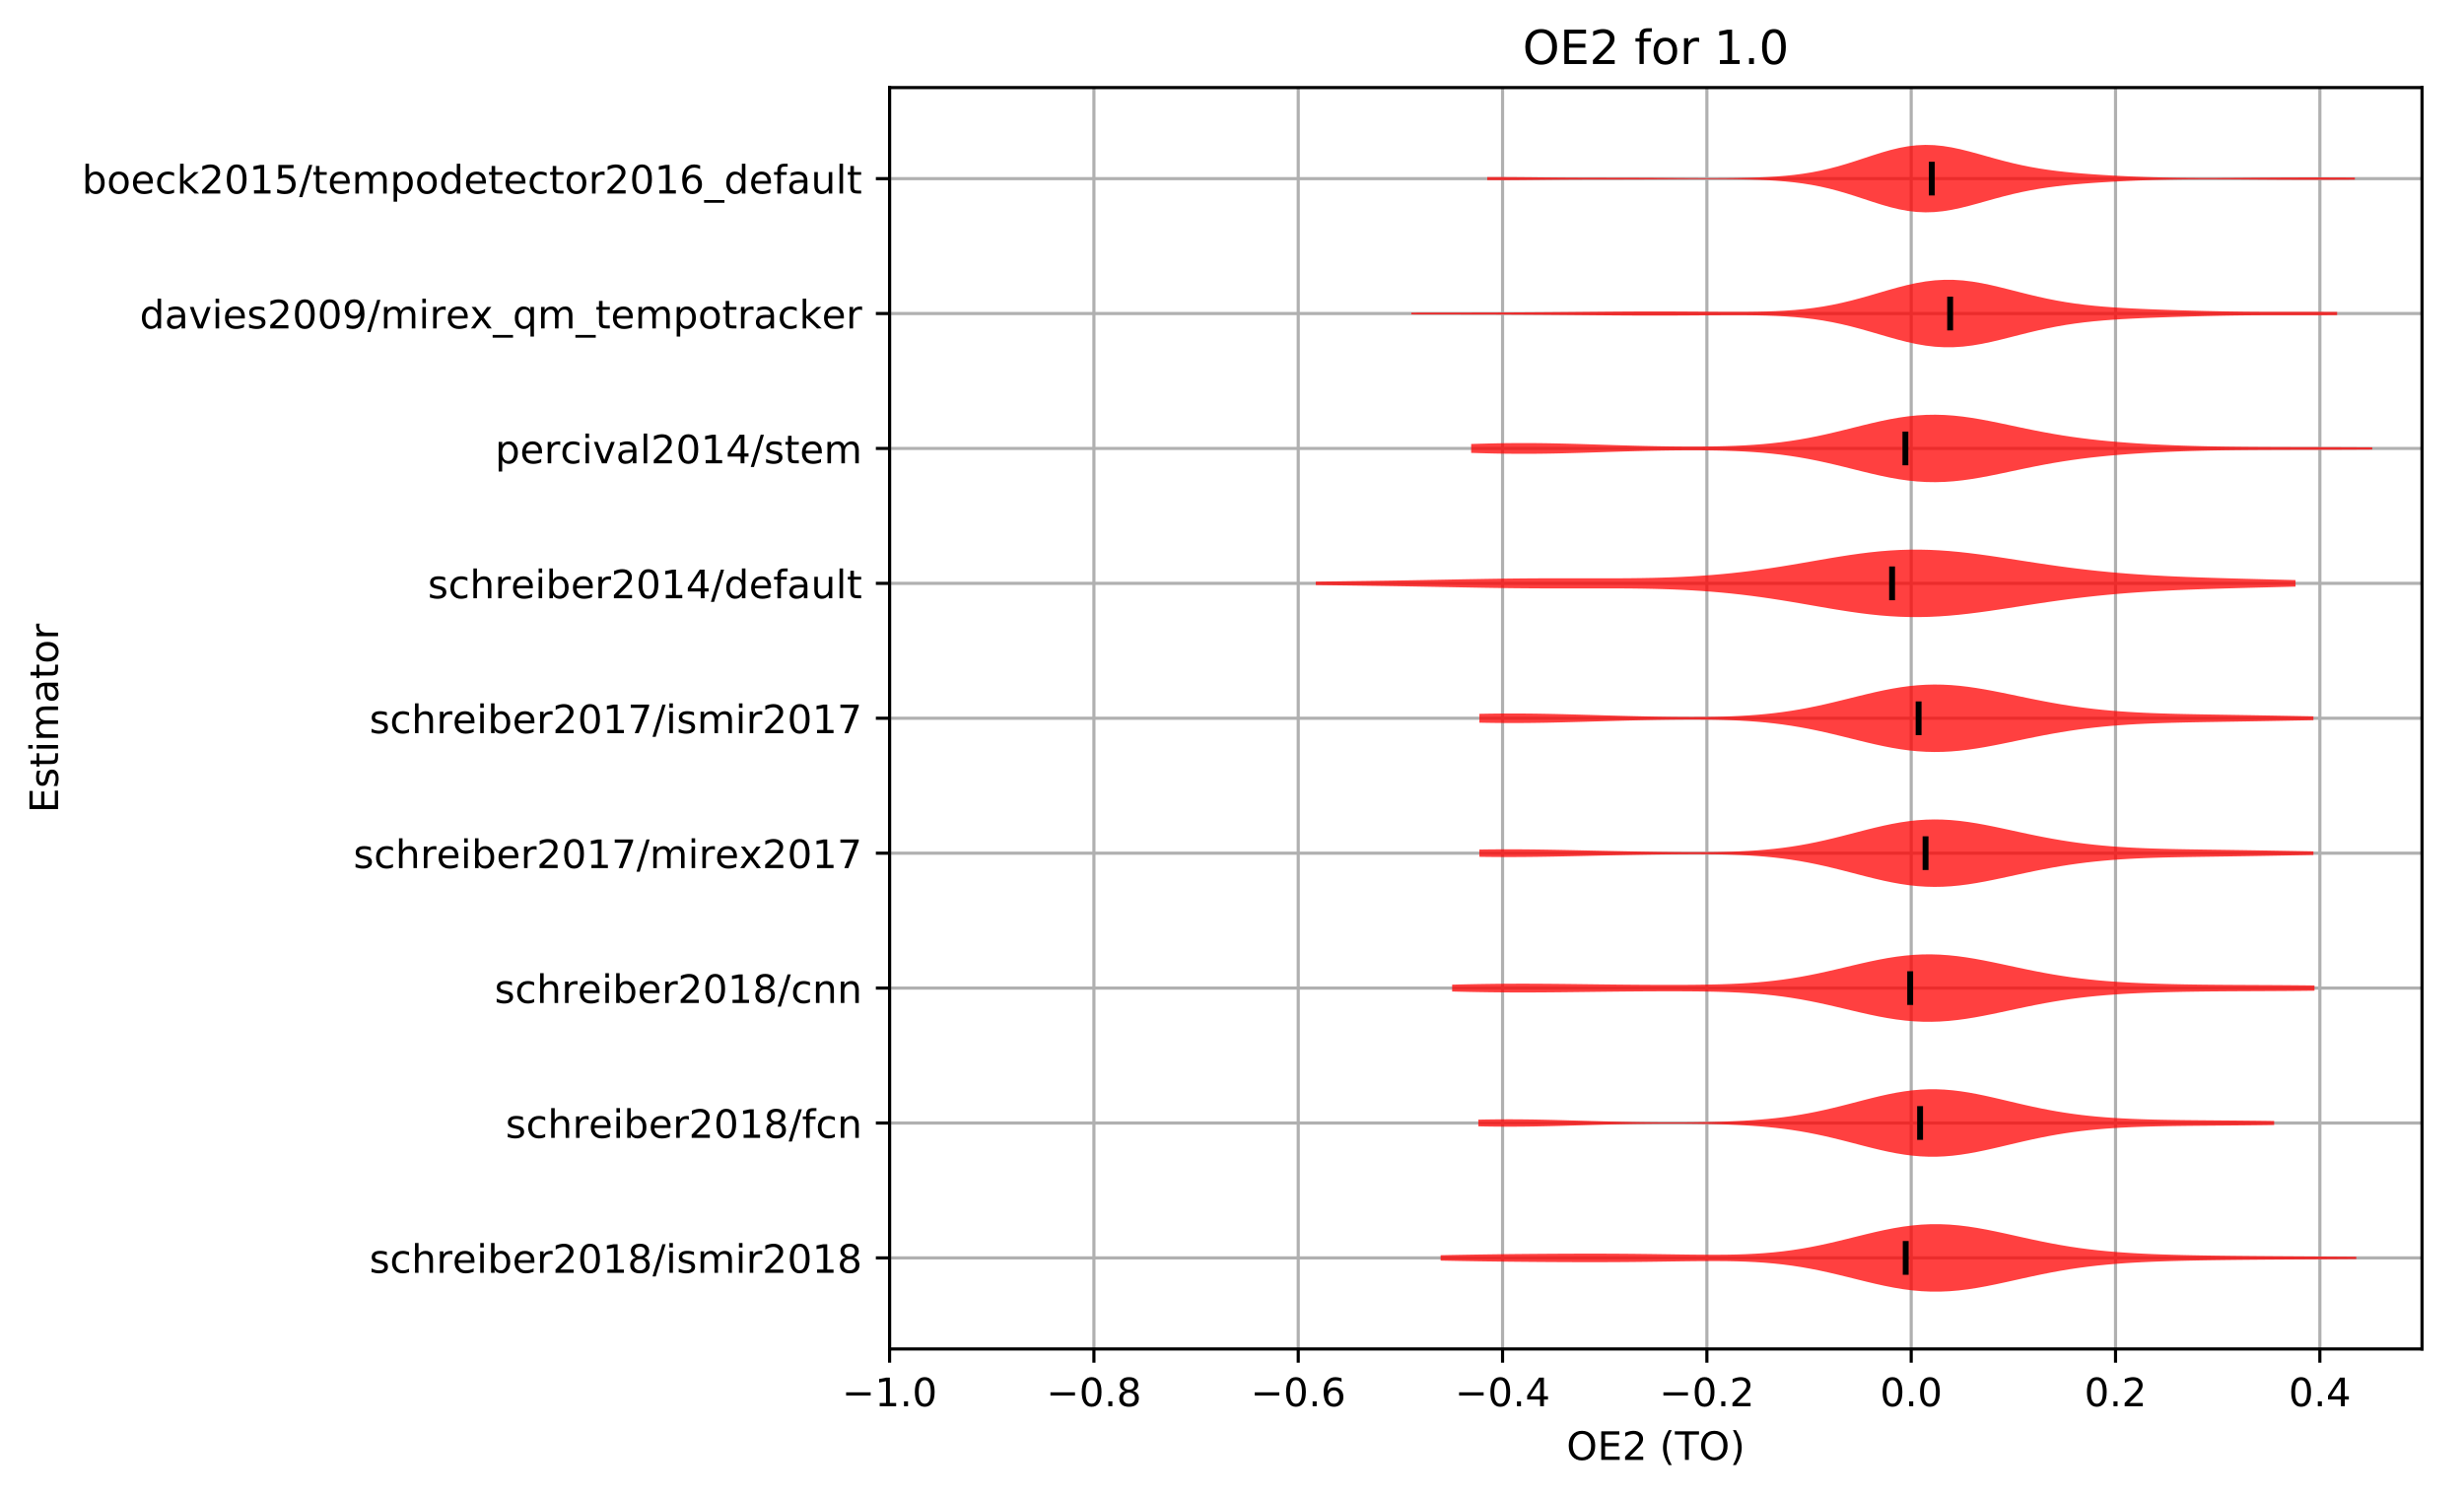 <?xml version="1.0" encoding="utf-8" standalone="no"?>
<!DOCTYPE svg PUBLIC "-//W3C//DTD SVG 1.1//EN"
  "http://www.w3.org/Graphics/SVG/1.1/DTD/svg11.dtd">
<!-- Created with matplotlib (http://matplotlib.org/) -->
<svg height="381.426pt" version="1.1" viewBox="0 0 628.047 381.426" width="628.047pt" xmlns="http://www.w3.org/2000/svg" xmlns:xlink="http://www.w3.org/1999/xlink">
 <defs>
  <style type="text/css">
*{stroke-linecap:butt;stroke-linejoin:round;}
  </style>
 </defs>
 <g id="figure_1">
  <g id="patch_1">
   <path d="M -0 381.426 
L 628.047 381.426 
L 628.047 0 
L -0 0 
z
" style="fill:#ffffff;"/>
  </g>
  <g id="axes_1">
   <g id="patch_2">
    <path d="M 226.747 343.87 
L 617.347 343.87 
L 617.347 22.318 
L 226.747 22.318 
z
" style="fill:#ffffff;"/>
   </g>
   <g id="matplotlib.axis_1">
    <g id="xtick_1">
     <g id="line2d_1">
      <path clip-path="url(#p3e35fb104b)" d="M 226.747 343.87 
L 226.747 22.318 
" style="fill:none;stroke:#b0b0b0;stroke-linecap:square;stroke-width:0.8;"/>
     </g>
     <g id="line2d_2">
      <defs>
       <path d="M 0 0 
L 0 3.5 
" id="mfb096d582c" style="stroke:#000000;stroke-width:0.8;"/>
      </defs>
      <g>
       <use style="stroke:#000000;stroke-width:0.8;" x="226.747" xlink:href="#mfb096d582c" y="343.87"/>
      </g>
     </g>
     <g id="text_1">
      <!-- −1.0 -->
      <defs>
       <path d="M 10.594 35.5 
L 73.188 35.5 
L 73.188 27.203 
L 10.594 27.203 
z
" id="DejaVuSans-2212"/>
       <path d="M 12.406 8.297 
L 28.516 8.297 
L 28.516 63.922 
L 10.984 60.406 
L 10.984 69.391 
L 28.422 72.906 
L 38.281 72.906 
L 38.281 8.297 
L 54.391 8.297 
L 54.391 0 
L 12.406 0 
z
" id="DejaVuSans-31"/>
       <path d="M 10.688 12.406 
L 21 12.406 
L 21 0 
L 10.688 0 
z
" id="DejaVuSans-2e"/>
       <path d="M 31.781 66.406 
Q 24.172 66.406 20.328 58.906 
Q 16.5 51.422 16.5 36.375 
Q 16.5 21.391 20.328 13.891 
Q 24.172 6.391 31.781 6.391 
Q 39.453 6.391 43.281 13.891 
Q 47.125 21.391 47.125 36.375 
Q 47.125 51.422 43.281 58.906 
Q 39.453 66.406 31.781 66.406 
z
M 31.781 74.219 
Q 44.047 74.219 50.516 64.516 
Q 56.984 54.828 56.984 36.375 
Q 56.984 17.969 50.516 8.266 
Q 44.047 -1.422 31.781 -1.422 
Q 19.531 -1.422 13.062 8.266 
Q 6.594 17.969 6.594 36.375 
Q 6.594 54.828 13.062 64.516 
Q 19.531 74.219 31.781 74.219 
z
" id="DejaVuSans-30"/>
      </defs>
      <g transform="translate(214.605 358.469)scale(0.1 -0.1)">
       <use xlink:href="#DejaVuSans-2212"/>
       <use x="83.789" xlink:href="#DejaVuSans-31"/>
       <use x="147.412" xlink:href="#DejaVuSans-2e"/>
       <use x="179.199" xlink:href="#DejaVuSans-30"/>
      </g>
     </g>
    </g>
    <g id="xtick_2">
     <g id="line2d_3">
      <path clip-path="url(#p3e35fb104b)" d="M 278.827 343.87 
L 278.827 22.318 
" style="fill:none;stroke:#b0b0b0;stroke-linecap:square;stroke-width:0.8;"/>
     </g>
     <g id="line2d_4">
      <g>
       <use style="stroke:#000000;stroke-width:0.8;" x="278.827" xlink:href="#mfb096d582c" y="343.87"/>
      </g>
     </g>
     <g id="text_2">
      <!-- −0.8 -->
      <defs>
       <path d="M 31.781 34.625 
Q 24.75 34.625 20.719 30.859 
Q 16.703 27.094 16.703 20.516 
Q 16.703 13.922 20.719 10.156 
Q 24.75 6.391 31.781 6.391 
Q 38.812 6.391 42.859 10.172 
Q 46.922 13.969 46.922 20.516 
Q 46.922 27.094 42.891 30.859 
Q 38.875 34.625 31.781 34.625 
z
M 21.922 38.812 
Q 15.578 40.375 12.031 44.719 
Q 8.5 49.078 8.5 55.328 
Q 8.5 64.062 14.719 69.141 
Q 20.953 74.219 31.781 74.219 
Q 42.672 74.219 48.875 69.141 
Q 55.078 64.062 55.078 55.328 
Q 55.078 49.078 51.531 44.719 
Q 48 40.375 41.703 38.812 
Q 48.828 37.156 52.797 32.312 
Q 56.781 27.484 56.781 20.516 
Q 56.781 9.906 50.312 4.234 
Q 43.844 -1.422 31.781 -1.422 
Q 19.734 -1.422 13.25 4.234 
Q 6.781 9.906 6.781 20.516 
Q 6.781 27.484 10.781 32.312 
Q 14.797 37.156 21.922 38.812 
z
M 18.312 54.391 
Q 18.312 48.734 21.844 45.562 
Q 25.391 42.391 31.781 42.391 
Q 38.141 42.391 41.719 45.562 
Q 45.312 48.734 45.312 54.391 
Q 45.312 60.062 41.719 63.234 
Q 38.141 66.406 31.781 66.406 
Q 25.391 66.406 21.844 63.234 
Q 18.312 60.062 18.312 54.391 
z
" id="DejaVuSans-38"/>
      </defs>
      <g transform="translate(266.685 358.469)scale(0.1 -0.1)">
       <use xlink:href="#DejaVuSans-2212"/>
       <use x="83.789" xlink:href="#DejaVuSans-30"/>
       <use x="147.412" xlink:href="#DejaVuSans-2e"/>
       <use x="179.199" xlink:href="#DejaVuSans-38"/>
      </g>
     </g>
    </g>
    <g id="xtick_3">
     <g id="line2d_5">
      <path clip-path="url(#p3e35fb104b)" d="M 330.907 343.87 
L 330.907 22.318 
" style="fill:none;stroke:#b0b0b0;stroke-linecap:square;stroke-width:0.8;"/>
     </g>
     <g id="line2d_6">
      <g>
       <use style="stroke:#000000;stroke-width:0.8;" x="330.907" xlink:href="#mfb096d582c" y="343.87"/>
      </g>
     </g>
     <g id="text_3">
      <!-- −0.6 -->
      <defs>
       <path d="M 33.016 40.375 
Q 26.375 40.375 22.484 35.828 
Q 18.609 31.297 18.609 23.391 
Q 18.609 15.531 22.484 10.953 
Q 26.375 6.391 33.016 6.391 
Q 39.656 6.391 43.531 10.953 
Q 47.406 15.531 47.406 23.391 
Q 47.406 31.297 43.531 35.828 
Q 39.656 40.375 33.016 40.375 
z
M 52.594 71.297 
L 52.594 62.312 
Q 48.875 64.062 45.094 64.984 
Q 41.312 65.922 37.594 65.922 
Q 27.828 65.922 22.672 59.328 
Q 17.531 52.734 16.797 39.406 
Q 19.672 43.656 24.016 45.922 
Q 28.375 48.188 33.594 48.188 
Q 44.578 48.188 50.953 41.516 
Q 57.328 34.859 57.328 23.391 
Q 57.328 12.156 50.688 5.359 
Q 44.047 -1.422 33.016 -1.422 
Q 20.359 -1.422 13.672 8.266 
Q 6.984 17.969 6.984 36.375 
Q 6.984 53.656 15.188 63.938 
Q 23.391 74.219 37.203 74.219 
Q 40.922 74.219 44.703 73.484 
Q 48.484 72.75 52.594 71.297 
z
" id="DejaVuSans-36"/>
      </defs>
      <g transform="translate(318.765 358.469)scale(0.1 -0.1)">
       <use xlink:href="#DejaVuSans-2212"/>
       <use x="83.789" xlink:href="#DejaVuSans-30"/>
       <use x="147.412" xlink:href="#DejaVuSans-2e"/>
       <use x="179.199" xlink:href="#DejaVuSans-36"/>
      </g>
     </g>
    </g>
    <g id="xtick_4">
     <g id="line2d_7">
      <path clip-path="url(#p3e35fb104b)" d="M 382.987 343.87 
L 382.987 22.318 
" style="fill:none;stroke:#b0b0b0;stroke-linecap:square;stroke-width:0.8;"/>
     </g>
     <g id="line2d_8">
      <g>
       <use style="stroke:#000000;stroke-width:0.8;" x="382.987" xlink:href="#mfb096d582c" y="343.87"/>
      </g>
     </g>
     <g id="text_4">
      <!-- −0.4 -->
      <defs>
       <path d="M 37.797 64.312 
L 12.891 25.391 
L 37.797 25.391 
z
M 35.203 72.906 
L 47.609 72.906 
L 47.609 25.391 
L 58.016 25.391 
L 58.016 17.188 
L 47.609 17.188 
L 47.609 0 
L 37.797 0 
L 37.797 17.188 
L 4.891 17.188 
L 4.891 26.703 
z
" id="DejaVuSans-34"/>
      </defs>
      <g transform="translate(370.845 358.469)scale(0.1 -0.1)">
       <use xlink:href="#DejaVuSans-2212"/>
       <use x="83.789" xlink:href="#DejaVuSans-30"/>
       <use x="147.412" xlink:href="#DejaVuSans-2e"/>
       <use x="179.199" xlink:href="#DejaVuSans-34"/>
      </g>
     </g>
    </g>
    <g id="xtick_5">
     <g id="line2d_9">
      <path clip-path="url(#p3e35fb104b)" d="M 435.067 343.87 
L 435.067 22.318 
" style="fill:none;stroke:#b0b0b0;stroke-linecap:square;stroke-width:0.8;"/>
     </g>
     <g id="line2d_10">
      <g>
       <use style="stroke:#000000;stroke-width:0.8;" x="435.067" xlink:href="#mfb096d582c" y="343.87"/>
      </g>
     </g>
     <g id="text_5">
      <!-- −0.2 -->
      <defs>
       <path d="M 19.188 8.297 
L 53.609 8.297 
L 53.609 0 
L 7.328 0 
L 7.328 8.297 
Q 12.938 14.109 22.625 23.891 
Q 32.328 33.688 34.812 36.531 
Q 39.547 41.844 41.422 45.531 
Q 43.312 49.219 43.312 52.781 
Q 43.312 58.594 39.234 62.25 
Q 35.156 65.922 28.609 65.922 
Q 23.969 65.922 18.812 64.312 
Q 13.672 62.703 7.812 59.422 
L 7.812 69.391 
Q 13.766 71.781 18.938 73 
Q 24.125 74.219 28.422 74.219 
Q 39.75 74.219 46.484 68.547 
Q 53.219 62.891 53.219 53.422 
Q 53.219 48.922 51.531 44.891 
Q 49.859 40.875 45.406 35.406 
Q 44.188 33.984 37.641 27.219 
Q 31.109 20.453 19.188 8.297 
z
" id="DejaVuSans-32"/>
      </defs>
      <g transform="translate(422.925 358.469)scale(0.1 -0.1)">
       <use xlink:href="#DejaVuSans-2212"/>
       <use x="83.789" xlink:href="#DejaVuSans-30"/>
       <use x="147.412" xlink:href="#DejaVuSans-2e"/>
       <use x="179.199" xlink:href="#DejaVuSans-32"/>
      </g>
     </g>
    </g>
    <g id="xtick_6">
     <g id="line2d_11">
      <path clip-path="url(#p3e35fb104b)" d="M 487.147 343.87 
L 487.147 22.318 
" style="fill:none;stroke:#b0b0b0;stroke-linecap:square;stroke-width:0.8;"/>
     </g>
     <g id="line2d_12">
      <g>
       <use style="stroke:#000000;stroke-width:0.8;" x="487.147" xlink:href="#mfb096d582c" y="343.87"/>
      </g>
     </g>
     <g id="text_6">
      <!-- 0.0 -->
      <g transform="translate(479.195 358.469)scale(0.1 -0.1)">
       <use xlink:href="#DejaVuSans-30"/>
       <use x="63.623" xlink:href="#DejaVuSans-2e"/>
       <use x="95.41" xlink:href="#DejaVuSans-30"/>
      </g>
     </g>
    </g>
    <g id="xtick_7">
     <g id="line2d_13">
      <path clip-path="url(#p3e35fb104b)" d="M 539.227 343.87 
L 539.227 22.318 
" style="fill:none;stroke:#b0b0b0;stroke-linecap:square;stroke-width:0.8;"/>
     </g>
     <g id="line2d_14">
      <g>
       <use style="stroke:#000000;stroke-width:0.8;" x="539.227" xlink:href="#mfb096d582c" y="343.87"/>
      </g>
     </g>
     <g id="text_7">
      <!-- 0.2 -->
      <g transform="translate(531.275 358.469)scale(0.1 -0.1)">
       <use xlink:href="#DejaVuSans-30"/>
       <use x="63.623" xlink:href="#DejaVuSans-2e"/>
       <use x="95.41" xlink:href="#DejaVuSans-32"/>
      </g>
     </g>
    </g>
    <g id="xtick_8">
     <g id="line2d_15">
      <path clip-path="url(#p3e35fb104b)" d="M 591.307 343.87 
L 591.307 22.318 
" style="fill:none;stroke:#b0b0b0;stroke-linecap:square;stroke-width:0.8;"/>
     </g>
     <g id="line2d_16">
      <g>
       <use style="stroke:#000000;stroke-width:0.8;" x="591.307" xlink:href="#mfb096d582c" y="343.87"/>
      </g>
     </g>
     <g id="text_8">
      <!-- 0.4 -->
      <g transform="translate(583.355 358.469)scale(0.1 -0.1)">
       <use xlink:href="#DejaVuSans-30"/>
       <use x="63.623" xlink:href="#DejaVuSans-2e"/>
       <use x="95.41" xlink:href="#DejaVuSans-34"/>
      </g>
     </g>
    </g>
    <g id="text_9">
     <!-- OE2 (TO) -->
     <defs>
      <path d="M 39.406 66.219 
Q 28.656 66.219 22.328 58.203 
Q 16.016 50.203 16.016 36.375 
Q 16.016 22.609 22.328 14.594 
Q 28.656 6.594 39.406 6.594 
Q 50.141 6.594 56.422 14.594 
Q 62.703 22.609 62.703 36.375 
Q 62.703 50.203 56.422 58.203 
Q 50.141 66.219 39.406 66.219 
z
M 39.406 74.219 
Q 54.734 74.219 63.906 63.938 
Q 73.094 53.656 73.094 36.375 
Q 73.094 19.141 63.906 8.859 
Q 54.734 -1.422 39.406 -1.422 
Q 24.031 -1.422 14.812 8.828 
Q 5.609 19.094 5.609 36.375 
Q 5.609 53.656 14.812 63.938 
Q 24.031 74.219 39.406 74.219 
z
" id="DejaVuSans-4f"/>
      <path d="M 9.812 72.906 
L 55.906 72.906 
L 55.906 64.594 
L 19.672 64.594 
L 19.672 43.016 
L 54.391 43.016 
L 54.391 34.719 
L 19.672 34.719 
L 19.672 8.297 
L 56.781 8.297 
L 56.781 0 
L 9.812 0 
z
" id="DejaVuSans-45"/>
      <path id="DejaVuSans-20"/>
      <path d="M 31 75.875 
Q 24.469 64.656 21.281 53.656 
Q 18.109 42.672 18.109 31.391 
Q 18.109 20.125 21.312 9.062 
Q 24.516 -2 31 -13.188 
L 23.188 -13.188 
Q 15.875 -1.703 12.234 9.375 
Q 8.594 20.453 8.594 31.391 
Q 8.594 42.281 12.203 53.312 
Q 15.828 64.359 23.188 75.875 
z
" id="DejaVuSans-28"/>
      <path d="M -0.297 72.906 
L 61.375 72.906 
L 61.375 64.594 
L 35.5 64.594 
L 35.5 0 
L 25.594 0 
L 25.594 64.594 
L -0.297 64.594 
z
" id="DejaVuSans-54"/>
      <path d="M 8.016 75.875 
L 15.828 75.875 
Q 23.141 64.359 26.781 53.312 
Q 30.422 42.281 30.422 31.391 
Q 30.422 20.453 26.781 9.375 
Q 23.141 -1.703 15.828 -13.188 
L 8.016 -13.188 
Q 14.5 -2 17.703 9.062 
Q 20.906 20.125 20.906 31.391 
Q 20.906 42.672 17.703 53.656 
Q 14.5 64.656 8.016 75.875 
z
" id="DejaVuSans-29"/>
     </defs>
     <g transform="translate(399.29 372.147)scale(0.1 -0.1)">
      <use xlink:href="#DejaVuSans-4f"/>
      <use x="78.711" xlink:href="#DejaVuSans-45"/>
      <use x="141.895" xlink:href="#DejaVuSans-32"/>
      <use x="205.518" xlink:href="#DejaVuSans-20"/>
      <use x="237.305" xlink:href="#DejaVuSans-28"/>
      <use x="276.318" xlink:href="#DejaVuSans-54"/>
      <use x="337.402" xlink:href="#DejaVuSans-4f"/>
      <use x="416.113" xlink:href="#DejaVuSans-29"/>
     </g>
    </g>
   </g>
   <g id="matplotlib.axis_2">
    <g id="ytick_1">
     <g id="line2d_17">
      <path clip-path="url(#p3e35fb104b)" d="M 226.747 320.656 
L 617.347 320.656 
" style="fill:none;stroke:#b0b0b0;stroke-linecap:square;stroke-width:0.8;"/>
     </g>
     <g id="line2d_18">
      <defs>
       <path d="M 0 0 
L -3.5 0 
" id="md52d33e5ae" style="stroke:#000000;stroke-width:0.8;"/>
      </defs>
      <g>
       <use style="stroke:#000000;stroke-width:0.8;" x="226.747" xlink:href="#md52d33e5ae" y="320.656"/>
      </g>
     </g>
     <g id="text_10">
      <!-- schreiber2018/ismir2018 -->
      <defs>
       <path d="M 44.281 53.078 
L 44.281 44.578 
Q 40.484 46.531 36.375 47.5 
Q 32.281 48.484 27.875 48.484 
Q 21.188 48.484 17.844 46.438 
Q 14.5 44.391 14.5 40.281 
Q 14.5 37.156 16.891 35.375 
Q 19.281 33.594 26.516 31.984 
L 29.594 31.297 
Q 39.156 29.25 43.188 25.516 
Q 47.219 21.781 47.219 15.094 
Q 47.219 7.469 41.188 3.016 
Q 35.156 -1.422 24.609 -1.422 
Q 20.219 -1.422 15.453 -0.562 
Q 10.688 0.297 5.422 2 
L 5.422 11.281 
Q 10.406 8.688 15.234 7.391 
Q 20.062 6.109 24.812 6.109 
Q 31.156 6.109 34.562 8.281 
Q 37.984 10.453 37.984 14.406 
Q 37.984 18.062 35.516 20.016 
Q 33.062 21.969 24.703 23.781 
L 21.578 24.516 
Q 13.234 26.266 9.516 29.906 
Q 5.812 33.547 5.812 39.891 
Q 5.812 47.609 11.281 51.797 
Q 16.75 56 26.812 56 
Q 31.781 56 36.172 55.266 
Q 40.578 54.547 44.281 53.078 
z
" id="DejaVuSans-73"/>
       <path d="M 48.781 52.594 
L 48.781 44.188 
Q 44.969 46.297 41.141 47.344 
Q 37.312 48.391 33.406 48.391 
Q 24.656 48.391 19.812 42.844 
Q 14.984 37.312 14.984 27.297 
Q 14.984 17.281 19.812 11.734 
Q 24.656 6.203 33.406 6.203 
Q 37.312 6.203 41.141 7.25 
Q 44.969 8.297 48.781 10.406 
L 48.781 2.094 
Q 45.016 0.344 40.984 -0.531 
Q 36.969 -1.422 32.422 -1.422 
Q 20.062 -1.422 12.781 6.344 
Q 5.516 14.109 5.516 27.297 
Q 5.516 40.672 12.859 48.328 
Q 20.219 56 33.016 56 
Q 37.156 56 41.109 55.141 
Q 45.062 54.297 48.781 52.594 
z
" id="DejaVuSans-63"/>
       <path d="M 54.891 33.016 
L 54.891 0 
L 45.906 0 
L 45.906 32.719 
Q 45.906 40.484 42.875 44.328 
Q 39.844 48.188 33.797 48.188 
Q 26.516 48.188 22.312 43.547 
Q 18.109 38.922 18.109 30.906 
L 18.109 0 
L 9.078 0 
L 9.078 75.984 
L 18.109 75.984 
L 18.109 46.188 
Q 21.344 51.125 25.703 53.562 
Q 30.078 56 35.797 56 
Q 45.219 56 50.047 50.172 
Q 54.891 44.344 54.891 33.016 
z
" id="DejaVuSans-68"/>
       <path d="M 41.109 46.297 
Q 39.594 47.172 37.812 47.578 
Q 36.031 48 33.891 48 
Q 26.266 48 22.188 43.047 
Q 18.109 38.094 18.109 28.812 
L 18.109 0 
L 9.078 0 
L 9.078 54.688 
L 18.109 54.688 
L 18.109 46.188 
Q 20.953 51.172 25.484 53.578 
Q 30.031 56 36.531 56 
Q 37.453 56 38.578 55.875 
Q 39.703 55.766 41.062 55.516 
z
" id="DejaVuSans-72"/>
       <path d="M 56.203 29.594 
L 56.203 25.203 
L 14.891 25.203 
Q 15.484 15.922 20.484 11.062 
Q 25.484 6.203 34.422 6.203 
Q 39.594 6.203 44.453 7.469 
Q 49.312 8.734 54.109 11.281 
L 54.109 2.781 
Q 49.266 0.734 44.188 -0.344 
Q 39.109 -1.422 33.891 -1.422 
Q 20.797 -1.422 13.156 6.188 
Q 5.516 13.812 5.516 26.812 
Q 5.516 40.234 12.766 48.109 
Q 20.016 56 32.328 56 
Q 43.359 56 49.781 48.891 
Q 56.203 41.797 56.203 29.594 
z
M 47.219 32.234 
Q 47.125 39.594 43.094 43.984 
Q 39.062 48.391 32.422 48.391 
Q 24.906 48.391 20.391 44.141 
Q 15.875 39.891 15.188 32.172 
z
" id="DejaVuSans-65"/>
       <path d="M 9.422 54.688 
L 18.406 54.688 
L 18.406 0 
L 9.422 0 
z
M 9.422 75.984 
L 18.406 75.984 
L 18.406 64.594 
L 9.422 64.594 
z
" id="DejaVuSans-69"/>
       <path d="M 48.688 27.297 
Q 48.688 37.203 44.609 42.844 
Q 40.531 48.484 33.406 48.484 
Q 26.266 48.484 22.188 42.844 
Q 18.109 37.203 18.109 27.297 
Q 18.109 17.391 22.188 11.75 
Q 26.266 6.109 33.406 6.109 
Q 40.531 6.109 44.609 11.75 
Q 48.688 17.391 48.688 27.297 
z
M 18.109 46.391 
Q 20.953 51.266 25.266 53.625 
Q 29.594 56 35.594 56 
Q 45.562 56 51.781 48.094 
Q 58.016 40.188 58.016 27.297 
Q 58.016 14.406 51.781 6.484 
Q 45.562 -1.422 35.594 -1.422 
Q 29.594 -1.422 25.266 0.953 
Q 20.953 3.328 18.109 8.203 
L 18.109 0 
L 9.078 0 
L 9.078 75.984 
L 18.109 75.984 
z
" id="DejaVuSans-62"/>
       <path d="M 25.391 72.906 
L 33.688 72.906 
L 8.297 -9.281 
L 0 -9.281 
z
" id="DejaVuSans-2f"/>
       <path d="M 52 44.188 
Q 55.375 50.25 60.062 53.125 
Q 64.75 56 71.094 56 
Q 79.641 56 84.281 50.016 
Q 88.922 44.047 88.922 33.016 
L 88.922 0 
L 79.891 0 
L 79.891 32.719 
Q 79.891 40.578 77.094 44.375 
Q 74.312 48.188 68.609 48.188 
Q 61.625 48.188 57.562 43.547 
Q 53.516 38.922 53.516 30.906 
L 53.516 0 
L 44.484 0 
L 44.484 32.719 
Q 44.484 40.625 41.703 44.406 
Q 38.922 48.188 33.109 48.188 
Q 26.219 48.188 22.156 43.531 
Q 18.109 38.875 18.109 30.906 
L 18.109 0 
L 9.078 0 
L 9.078 54.688 
L 18.109 54.688 
L 18.109 46.188 
Q 21.188 51.219 25.484 53.609 
Q 29.781 56 35.688 56 
Q 41.656 56 45.828 52.969 
Q 50 49.953 52 44.188 
z
" id="DejaVuSans-6d"/>
      </defs>
      <g transform="translate(94.164 324.456)scale(0.1 -0.1)">
       <use xlink:href="#DejaVuSans-73"/>
       <use x="52.1" xlink:href="#DejaVuSans-63"/>
       <use x="107.08" xlink:href="#DejaVuSans-68"/>
       <use x="170.459" xlink:href="#DejaVuSans-72"/>
       <use x="211.541" xlink:href="#DejaVuSans-65"/>
       <use x="273.064" xlink:href="#DejaVuSans-69"/>
       <use x="300.848" xlink:href="#DejaVuSans-62"/>
       <use x="364.324" xlink:href="#DejaVuSans-65"/>
       <use x="425.848" xlink:href="#DejaVuSans-72"/>
       <use x="466.961" xlink:href="#DejaVuSans-32"/>
       <use x="530.584" xlink:href="#DejaVuSans-30"/>
       <use x="594.207" xlink:href="#DejaVuSans-31"/>
       <use x="657.83" xlink:href="#DejaVuSans-38"/>
       <use x="721.453" xlink:href="#DejaVuSans-2f"/>
       <use x="755.145" xlink:href="#DejaVuSans-69"/>
       <use x="782.928" xlink:href="#DejaVuSans-73"/>
       <use x="835.027" xlink:href="#DejaVuSans-6d"/>
       <use x="932.439" xlink:href="#DejaVuSans-69"/>
       <use x="960.223" xlink:href="#DejaVuSans-72"/>
       <use x="1001.336" xlink:href="#DejaVuSans-32"/>
       <use x="1064.959" xlink:href="#DejaVuSans-30"/>
       <use x="1128.582" xlink:href="#DejaVuSans-31"/>
       <use x="1192.205" xlink:href="#DejaVuSans-38"/>
      </g>
     </g>
    </g>
    <g id="ytick_2">
     <g id="line2d_19">
      <path clip-path="url(#p3e35fb104b)" d="M 226.747 286.266 
L 617.347 286.266 
" style="fill:none;stroke:#b0b0b0;stroke-linecap:square;stroke-width:0.8;"/>
     </g>
     <g id="line2d_20">
      <g>
       <use style="stroke:#000000;stroke-width:0.8;" x="226.747" xlink:href="#md52d33e5ae" y="286.266"/>
      </g>
     </g>
     <g id="text_11">
      <!-- schreiber2018/fcn -->
      <defs>
       <path d="M 37.109 75.984 
L 37.109 68.5 
L 28.516 68.5 
Q 23.688 68.5 21.797 66.547 
Q 19.922 64.594 19.922 59.516 
L 19.922 54.688 
L 34.719 54.688 
L 34.719 47.703 
L 19.922 47.703 
L 19.922 0 
L 10.891 0 
L 10.891 47.703 
L 2.297 47.703 
L 2.297 54.688 
L 10.891 54.688 
L 10.891 58.5 
Q 10.891 67.625 15.141 71.797 
Q 19.391 75.984 28.609 75.984 
z
" id="DejaVuSans-66"/>
       <path d="M 54.891 33.016 
L 54.891 0 
L 45.906 0 
L 45.906 32.719 
Q 45.906 40.484 42.875 44.328 
Q 39.844 48.188 33.797 48.188 
Q 26.516 48.188 22.312 43.547 
Q 18.109 38.922 18.109 30.906 
L 18.109 0 
L 9.078 0 
L 9.078 54.688 
L 18.109 54.688 
L 18.109 46.188 
Q 21.344 51.125 25.703 53.562 
Q 30.078 56 35.797 56 
Q 45.219 56 50.047 50.172 
Q 54.891 44.344 54.891 33.016 
z
" id="DejaVuSans-6e"/>
      </defs>
      <g transform="translate(128.875 290.065)scale(0.1 -0.1)">
       <use xlink:href="#DejaVuSans-73"/>
       <use x="52.1" xlink:href="#DejaVuSans-63"/>
       <use x="107.08" xlink:href="#DejaVuSans-68"/>
       <use x="170.459" xlink:href="#DejaVuSans-72"/>
       <use x="211.541" xlink:href="#DejaVuSans-65"/>
       <use x="273.064" xlink:href="#DejaVuSans-69"/>
       <use x="300.848" xlink:href="#DejaVuSans-62"/>
       <use x="364.324" xlink:href="#DejaVuSans-65"/>
       <use x="425.848" xlink:href="#DejaVuSans-72"/>
       <use x="466.961" xlink:href="#DejaVuSans-32"/>
       <use x="530.584" xlink:href="#DejaVuSans-30"/>
       <use x="594.207" xlink:href="#DejaVuSans-31"/>
       <use x="657.83" xlink:href="#DejaVuSans-38"/>
       <use x="721.453" xlink:href="#DejaVuSans-2f"/>
       <use x="755.145" xlink:href="#DejaVuSans-66"/>
       <use x="790.35" xlink:href="#DejaVuSans-63"/>
       <use x="845.33" xlink:href="#DejaVuSans-6e"/>
      </g>
     </g>
    </g>
    <g id="ytick_3">
     <g id="line2d_21">
      <path clip-path="url(#p3e35fb104b)" d="M 226.747 251.875 
L 617.347 251.875 
" style="fill:none;stroke:#b0b0b0;stroke-linecap:square;stroke-width:0.8;"/>
     </g>
     <g id="line2d_22">
      <g>
       <use style="stroke:#000000;stroke-width:0.8;" x="226.747" xlink:href="#md52d33e5ae" y="251.875"/>
      </g>
     </g>
     <g id="text_12">
      <!-- schreiber2018/cnn -->
      <g transform="translate(126.058 255.675)scale(0.1 -0.1)">
       <use xlink:href="#DejaVuSans-73"/>
       <use x="52.1" xlink:href="#DejaVuSans-63"/>
       <use x="107.08" xlink:href="#DejaVuSans-68"/>
       <use x="170.459" xlink:href="#DejaVuSans-72"/>
       <use x="211.541" xlink:href="#DejaVuSans-65"/>
       <use x="273.064" xlink:href="#DejaVuSans-69"/>
       <use x="300.848" xlink:href="#DejaVuSans-62"/>
       <use x="364.324" xlink:href="#DejaVuSans-65"/>
       <use x="425.848" xlink:href="#DejaVuSans-72"/>
       <use x="466.961" xlink:href="#DejaVuSans-32"/>
       <use x="530.584" xlink:href="#DejaVuSans-30"/>
       <use x="594.207" xlink:href="#DejaVuSans-31"/>
       <use x="657.83" xlink:href="#DejaVuSans-38"/>
       <use x="721.453" xlink:href="#DejaVuSans-2f"/>
       <use x="755.145" xlink:href="#DejaVuSans-63"/>
       <use x="810.125" xlink:href="#DejaVuSans-6e"/>
       <use x="873.504" xlink:href="#DejaVuSans-6e"/>
      </g>
     </g>
    </g>
    <g id="ytick_4">
     <g id="line2d_23">
      <path clip-path="url(#p3e35fb104b)" d="M 226.747 217.485 
L 617.347 217.485 
" style="fill:none;stroke:#b0b0b0;stroke-linecap:square;stroke-width:0.8;"/>
     </g>
     <g id="line2d_24">
      <g>
       <use style="stroke:#000000;stroke-width:0.8;" x="226.747" xlink:href="#md52d33e5ae" y="217.485"/>
      </g>
     </g>
     <g id="text_13">
      <!-- schreiber2017/mirex2017 -->
      <defs>
       <path d="M 8.203 72.906 
L 55.078 72.906 
L 55.078 68.703 
L 28.609 0 
L 18.312 0 
L 43.219 64.594 
L 8.203 64.594 
z
" id="DejaVuSans-37"/>
       <path d="M 54.891 54.688 
L 35.109 28.078 
L 55.906 0 
L 45.312 0 
L 29.391 21.484 
L 13.484 0 
L 2.875 0 
L 24.125 28.609 
L 4.688 54.688 
L 15.281 54.688 
L 29.781 35.203 
L 44.281 54.688 
z
" id="DejaVuSans-78"/>
      </defs>
      <g transform="translate(90.084 221.284)scale(0.1 -0.1)">
       <use xlink:href="#DejaVuSans-73"/>
       <use x="52.1" xlink:href="#DejaVuSans-63"/>
       <use x="107.08" xlink:href="#DejaVuSans-68"/>
       <use x="170.459" xlink:href="#DejaVuSans-72"/>
       <use x="211.541" xlink:href="#DejaVuSans-65"/>
       <use x="273.064" xlink:href="#DejaVuSans-69"/>
       <use x="300.848" xlink:href="#DejaVuSans-62"/>
       <use x="364.324" xlink:href="#DejaVuSans-65"/>
       <use x="425.848" xlink:href="#DejaVuSans-72"/>
       <use x="466.961" xlink:href="#DejaVuSans-32"/>
       <use x="530.584" xlink:href="#DejaVuSans-30"/>
       <use x="594.207" xlink:href="#DejaVuSans-31"/>
       <use x="657.83" xlink:href="#DejaVuSans-37"/>
       <use x="721.453" xlink:href="#DejaVuSans-2f"/>
       <use x="755.145" xlink:href="#DejaVuSans-6d"/>
       <use x="852.557" xlink:href="#DejaVuSans-69"/>
       <use x="880.34" xlink:href="#DejaVuSans-72"/>
       <use x="921.422" xlink:href="#DejaVuSans-65"/>
       <use x="982.93" xlink:href="#DejaVuSans-78"/>
       <use x="1042.109" xlink:href="#DejaVuSans-32"/>
       <use x="1105.732" xlink:href="#DejaVuSans-30"/>
       <use x="1169.355" xlink:href="#DejaVuSans-31"/>
       <use x="1232.979" xlink:href="#DejaVuSans-37"/>
      </g>
     </g>
    </g>
    <g id="ytick_5">
     <g id="line2d_25">
      <path clip-path="url(#p3e35fb104b)" d="M 226.747 183.094 
L 617.347 183.094 
" style="fill:none;stroke:#b0b0b0;stroke-linecap:square;stroke-width:0.8;"/>
     </g>
     <g id="line2d_26">
      <g>
       <use style="stroke:#000000;stroke-width:0.8;" x="226.747" xlink:href="#md52d33e5ae" y="183.094"/>
      </g>
     </g>
     <g id="text_14">
      <!-- schreiber2017/ismir2017 -->
      <g transform="translate(94.164 186.893)scale(0.1 -0.1)">
       <use xlink:href="#DejaVuSans-73"/>
       <use x="52.1" xlink:href="#DejaVuSans-63"/>
       <use x="107.08" xlink:href="#DejaVuSans-68"/>
       <use x="170.459" xlink:href="#DejaVuSans-72"/>
       <use x="211.541" xlink:href="#DejaVuSans-65"/>
       <use x="273.064" xlink:href="#DejaVuSans-69"/>
       <use x="300.848" xlink:href="#DejaVuSans-62"/>
       <use x="364.324" xlink:href="#DejaVuSans-65"/>
       <use x="425.848" xlink:href="#DejaVuSans-72"/>
       <use x="466.961" xlink:href="#DejaVuSans-32"/>
       <use x="530.584" xlink:href="#DejaVuSans-30"/>
       <use x="594.207" xlink:href="#DejaVuSans-31"/>
       <use x="657.83" xlink:href="#DejaVuSans-37"/>
       <use x="721.453" xlink:href="#DejaVuSans-2f"/>
       <use x="755.145" xlink:href="#DejaVuSans-69"/>
       <use x="782.928" xlink:href="#DejaVuSans-73"/>
       <use x="835.027" xlink:href="#DejaVuSans-6d"/>
       <use x="932.439" xlink:href="#DejaVuSans-69"/>
       <use x="960.223" xlink:href="#DejaVuSans-72"/>
       <use x="1001.336" xlink:href="#DejaVuSans-32"/>
       <use x="1064.959" xlink:href="#DejaVuSans-30"/>
       <use x="1128.582" xlink:href="#DejaVuSans-31"/>
       <use x="1192.205" xlink:href="#DejaVuSans-37"/>
      </g>
     </g>
    </g>
    <g id="ytick_6">
     <g id="line2d_27">
      <path clip-path="url(#p3e35fb104b)" d="M 226.747 148.704 
L 617.347 148.704 
" style="fill:none;stroke:#b0b0b0;stroke-linecap:square;stroke-width:0.8;"/>
     </g>
     <g id="line2d_28">
      <g>
       <use style="stroke:#000000;stroke-width:0.8;" x="226.747" xlink:href="#md52d33e5ae" y="148.704"/>
      </g>
     </g>
     <g id="text_15">
      <!-- schreiber2014/default -->
      <defs>
       <path d="M 45.406 46.391 
L 45.406 75.984 
L 54.391 75.984 
L 54.391 0 
L 45.406 0 
L 45.406 8.203 
Q 42.578 3.328 38.25 0.953 
Q 33.938 -1.422 27.875 -1.422 
Q 17.969 -1.422 11.734 6.484 
Q 5.516 14.406 5.516 27.297 
Q 5.516 40.188 11.734 48.094 
Q 17.969 56 27.875 56 
Q 33.938 56 38.25 53.625 
Q 42.578 51.266 45.406 46.391 
z
M 14.797 27.297 
Q 14.797 17.391 18.875 11.75 
Q 22.953 6.109 30.078 6.109 
Q 37.203 6.109 41.297 11.75 
Q 45.406 17.391 45.406 27.297 
Q 45.406 37.203 41.297 42.844 
Q 37.203 48.484 30.078 48.484 
Q 22.953 48.484 18.875 42.844 
Q 14.797 37.203 14.797 27.297 
z
" id="DejaVuSans-64"/>
       <path d="M 34.281 27.484 
Q 23.391 27.484 19.188 25 
Q 14.984 22.516 14.984 16.5 
Q 14.984 11.719 18.141 8.906 
Q 21.297 6.109 26.703 6.109 
Q 34.188 6.109 38.703 11.406 
Q 43.219 16.703 43.219 25.484 
L 43.219 27.484 
z
M 52.203 31.203 
L 52.203 0 
L 43.219 0 
L 43.219 8.297 
Q 40.141 3.328 35.547 0.953 
Q 30.953 -1.422 24.312 -1.422 
Q 15.922 -1.422 10.953 3.297 
Q 6 8.016 6 15.922 
Q 6 25.141 12.172 29.828 
Q 18.359 34.516 30.609 34.516 
L 43.219 34.516 
L 43.219 35.406 
Q 43.219 41.609 39.141 45 
Q 35.062 48.391 27.688 48.391 
Q 23 48.391 18.547 47.266 
Q 14.109 46.141 10.016 43.891 
L 10.016 52.203 
Q 14.938 54.109 19.578 55.047 
Q 24.219 56 28.609 56 
Q 40.484 56 46.344 49.844 
Q 52.203 43.703 52.203 31.203 
z
" id="DejaVuSans-61"/>
       <path d="M 8.5 21.578 
L 8.5 54.688 
L 17.484 54.688 
L 17.484 21.922 
Q 17.484 14.156 20.5 10.266 
Q 23.531 6.391 29.594 6.391 
Q 36.859 6.391 41.078 11.031 
Q 45.312 15.672 45.312 23.688 
L 45.312 54.688 
L 54.297 54.688 
L 54.297 0 
L 45.312 0 
L 45.312 8.406 
Q 42.047 3.422 37.719 1 
Q 33.406 -1.422 27.688 -1.422 
Q 18.266 -1.422 13.375 4.438 
Q 8.5 10.297 8.5 21.578 
z
M 31.109 56 
z
" id="DejaVuSans-75"/>
       <path d="M 9.422 75.984 
L 18.406 75.984 
L 18.406 0 
L 9.422 0 
z
" id="DejaVuSans-6c"/>
       <path d="M 18.312 70.219 
L 18.312 54.688 
L 36.812 54.688 
L 36.812 47.703 
L 18.312 47.703 
L 18.312 18.016 
Q 18.312 11.328 20.141 9.422 
Q 21.969 7.516 27.594 7.516 
L 36.812 7.516 
L 36.812 0 
L 27.594 0 
Q 17.188 0 13.234 3.875 
Q 9.281 7.766 9.281 18.016 
L 9.281 47.703 
L 2.688 47.703 
L 2.688 54.688 
L 9.281 54.688 
L 9.281 70.219 
z
" id="DejaVuSans-74"/>
      </defs>
      <g transform="translate(109.045 152.503)scale(0.1 -0.1)">
       <use xlink:href="#DejaVuSans-73"/>
       <use x="52.1" xlink:href="#DejaVuSans-63"/>
       <use x="107.08" xlink:href="#DejaVuSans-68"/>
       <use x="170.459" xlink:href="#DejaVuSans-72"/>
       <use x="211.541" xlink:href="#DejaVuSans-65"/>
       <use x="273.064" xlink:href="#DejaVuSans-69"/>
       <use x="300.848" xlink:href="#DejaVuSans-62"/>
       <use x="364.324" xlink:href="#DejaVuSans-65"/>
       <use x="425.848" xlink:href="#DejaVuSans-72"/>
       <use x="466.961" xlink:href="#DejaVuSans-32"/>
       <use x="530.584" xlink:href="#DejaVuSans-30"/>
       <use x="594.207" xlink:href="#DejaVuSans-31"/>
       <use x="657.83" xlink:href="#DejaVuSans-34"/>
       <use x="721.453" xlink:href="#DejaVuSans-2f"/>
       <use x="755.145" xlink:href="#DejaVuSans-64"/>
       <use x="818.621" xlink:href="#DejaVuSans-65"/>
       <use x="880.145" xlink:href="#DejaVuSans-66"/>
       <use x="915.35" xlink:href="#DejaVuSans-61"/>
       <use x="976.629" xlink:href="#DejaVuSans-75"/>
       <use x="1040.008" xlink:href="#DejaVuSans-6c"/>
       <use x="1067.791" xlink:href="#DejaVuSans-74"/>
      </g>
     </g>
    </g>
    <g id="ytick_7">
     <g id="line2d_29">
      <path clip-path="url(#p3e35fb104b)" d="M 226.747 114.313 
L 617.347 114.313 
" style="fill:none;stroke:#b0b0b0;stroke-linecap:square;stroke-width:0.8;"/>
     </g>
     <g id="line2d_30">
      <g>
       <use style="stroke:#000000;stroke-width:0.8;" x="226.747" xlink:href="#md52d33e5ae" y="114.313"/>
      </g>
     </g>
     <g id="text_16">
      <!-- percival2014/stem -->
      <defs>
       <path d="M 18.109 8.203 
L 18.109 -20.797 
L 9.078 -20.797 
L 9.078 54.688 
L 18.109 54.688 
L 18.109 46.391 
Q 20.953 51.266 25.266 53.625 
Q 29.594 56 35.594 56 
Q 45.562 56 51.781 48.094 
Q 58.016 40.188 58.016 27.297 
Q 58.016 14.406 51.781 6.484 
Q 45.562 -1.422 35.594 -1.422 
Q 29.594 -1.422 25.266 0.953 
Q 20.953 3.328 18.109 8.203 
z
M 48.688 27.297 
Q 48.688 37.203 44.609 42.844 
Q 40.531 48.484 33.406 48.484 
Q 26.266 48.484 22.188 42.844 
Q 18.109 37.203 18.109 27.297 
Q 18.109 17.391 22.188 11.75 
Q 26.266 6.109 33.406 6.109 
Q 40.531 6.109 44.609 11.75 
Q 48.688 17.391 48.688 27.297 
z
" id="DejaVuSans-70"/>
       <path d="M 2.984 54.688 
L 12.5 54.688 
L 29.594 8.797 
L 46.688 54.688 
L 56.203 54.688 
L 35.688 0 
L 23.484 0 
z
" id="DejaVuSans-76"/>
      </defs>
      <g transform="translate(126.194 118.112)scale(0.1 -0.1)">
       <use xlink:href="#DejaVuSans-70"/>
       <use x="63.477" xlink:href="#DejaVuSans-65"/>
       <use x="125" xlink:href="#DejaVuSans-72"/>
       <use x="166.082" xlink:href="#DejaVuSans-63"/>
       <use x="221.062" xlink:href="#DejaVuSans-69"/>
       <use x="248.846" xlink:href="#DejaVuSans-76"/>
       <use x="308.025" xlink:href="#DejaVuSans-61"/>
       <use x="369.305" xlink:href="#DejaVuSans-6c"/>
       <use x="397.088" xlink:href="#DejaVuSans-32"/>
       <use x="460.711" xlink:href="#DejaVuSans-30"/>
       <use x="524.334" xlink:href="#DejaVuSans-31"/>
       <use x="587.957" xlink:href="#DejaVuSans-34"/>
       <use x="651.58" xlink:href="#DejaVuSans-2f"/>
       <use x="685.271" xlink:href="#DejaVuSans-73"/>
       <use x="737.371" xlink:href="#DejaVuSans-74"/>
       <use x="776.58" xlink:href="#DejaVuSans-65"/>
       <use x="838.104" xlink:href="#DejaVuSans-6d"/>
      </g>
     </g>
    </g>
    <g id="ytick_8">
     <g id="line2d_31">
      <path clip-path="url(#p3e35fb104b)" d="M 226.747 79.922 
L 617.347 79.922 
" style="fill:none;stroke:#b0b0b0;stroke-linecap:square;stroke-width:0.8;"/>
     </g>
     <g id="line2d_32">
      <g>
       <use style="stroke:#000000;stroke-width:0.8;" x="226.747" xlink:href="#md52d33e5ae" y="79.922"/>
      </g>
     </g>
     <g id="text_17">
      <!-- davies2009/mirex_qm_tempotracker -->
      <defs>
       <path d="M 10.984 1.516 
L 10.984 10.5 
Q 14.703 8.734 18.5 7.812 
Q 22.312 6.891 25.984 6.891 
Q 35.75 6.891 40.891 13.453 
Q 46.047 20.016 46.781 33.406 
Q 43.953 29.203 39.594 26.953 
Q 35.25 24.703 29.984 24.703 
Q 19.047 24.703 12.672 31.312 
Q 6.297 37.938 6.297 49.422 
Q 6.297 60.641 12.938 67.422 
Q 19.578 74.219 30.609 74.219 
Q 43.266 74.219 49.922 64.516 
Q 56.594 54.828 56.594 36.375 
Q 56.594 19.141 48.406 8.859 
Q 40.234 -1.422 26.422 -1.422 
Q 22.703 -1.422 18.891 -0.688 
Q 15.094 0.047 10.984 1.516 
z
M 30.609 32.422 
Q 37.25 32.422 41.125 36.953 
Q 45.016 41.5 45.016 49.422 
Q 45.016 57.281 41.125 61.844 
Q 37.25 66.406 30.609 66.406 
Q 23.969 66.406 20.094 61.844 
Q 16.219 57.281 16.219 49.422 
Q 16.219 41.5 20.094 36.953 
Q 23.969 32.422 30.609 32.422 
z
" id="DejaVuSans-39"/>
       <path d="M 50.984 -16.609 
L 50.984 -23.578 
L -0.984 -23.578 
L -0.984 -16.609 
z
" id="DejaVuSans-5f"/>
       <path d="M 14.797 27.297 
Q 14.797 17.391 18.875 11.75 
Q 22.953 6.109 30.078 6.109 
Q 37.203 6.109 41.297 11.75 
Q 45.406 17.391 45.406 27.297 
Q 45.406 37.203 41.297 42.844 
Q 37.203 48.484 30.078 48.484 
Q 22.953 48.484 18.875 42.844 
Q 14.797 37.203 14.797 27.297 
z
M 45.406 8.203 
Q 42.578 3.328 38.25 0.953 
Q 33.938 -1.422 27.875 -1.422 
Q 17.969 -1.422 11.734 6.484 
Q 5.516 14.406 5.516 27.297 
Q 5.516 40.188 11.734 48.094 
Q 17.969 56 27.875 56 
Q 33.938 56 38.25 53.625 
Q 42.578 51.266 45.406 46.391 
L 45.406 54.688 
L 54.391 54.688 
L 54.391 -20.797 
L 45.406 -20.797 
z
" id="DejaVuSans-71"/>
       <path d="M 30.609 48.391 
Q 23.391 48.391 19.188 42.75 
Q 14.984 37.109 14.984 27.297 
Q 14.984 17.484 19.156 11.844 
Q 23.344 6.203 30.609 6.203 
Q 37.797 6.203 41.984 11.859 
Q 46.188 17.531 46.188 27.297 
Q 46.188 37.016 41.984 42.703 
Q 37.797 48.391 30.609 48.391 
z
M 30.609 56 
Q 42.328 56 49.016 48.375 
Q 55.719 40.766 55.719 27.297 
Q 55.719 13.875 49.016 6.219 
Q 42.328 -1.422 30.609 -1.422 
Q 18.844 -1.422 12.172 6.219 
Q 5.516 13.875 5.516 27.297 
Q 5.516 40.766 12.172 48.375 
Q 18.844 56 30.609 56 
z
" id="DejaVuSans-6f"/>
       <path d="M 9.078 75.984 
L 18.109 75.984 
L 18.109 31.109 
L 44.922 54.688 
L 56.391 54.688 
L 27.391 29.109 
L 57.625 0 
L 45.906 0 
L 18.109 26.703 
L 18.109 0 
L 9.078 0 
z
" id="DejaVuSans-6b"/>
      </defs>
      <g transform="translate(35.617 83.722)scale(0.1 -0.1)">
       <use xlink:href="#DejaVuSans-64"/>
       <use x="63.477" xlink:href="#DejaVuSans-61"/>
       <use x="124.756" xlink:href="#DejaVuSans-76"/>
       <use x="183.936" xlink:href="#DejaVuSans-69"/>
       <use x="211.719" xlink:href="#DejaVuSans-65"/>
       <use x="273.242" xlink:href="#DejaVuSans-73"/>
       <use x="325.342" xlink:href="#DejaVuSans-32"/>
       <use x="388.965" xlink:href="#DejaVuSans-30"/>
       <use x="452.588" xlink:href="#DejaVuSans-30"/>
       <use x="516.211" xlink:href="#DejaVuSans-39"/>
       <use x="579.834" xlink:href="#DejaVuSans-2f"/>
       <use x="613.525" xlink:href="#DejaVuSans-6d"/>
       <use x="710.938" xlink:href="#DejaVuSans-69"/>
       <use x="738.721" xlink:href="#DejaVuSans-72"/>
       <use x="779.803" xlink:href="#DejaVuSans-65"/>
       <use x="841.311" xlink:href="#DejaVuSans-78"/>
       <use x="900.49" xlink:href="#DejaVuSans-5f"/>
       <use x="950.49" xlink:href="#DejaVuSans-71"/>
       <use x="1013.967" xlink:href="#DejaVuSans-6d"/>
       <use x="1111.379" xlink:href="#DejaVuSans-5f"/>
       <use x="1161.379" xlink:href="#DejaVuSans-74"/>
       <use x="1200.588" xlink:href="#DejaVuSans-65"/>
       <use x="1262.111" xlink:href="#DejaVuSans-6d"/>
       <use x="1359.523" xlink:href="#DejaVuSans-70"/>
       <use x="1423" xlink:href="#DejaVuSans-6f"/>
       <use x="1484.182" xlink:href="#DejaVuSans-74"/>
       <use x="1523.391" xlink:href="#DejaVuSans-72"/>
       <use x="1564.504" xlink:href="#DejaVuSans-61"/>
       <use x="1625.783" xlink:href="#DejaVuSans-63"/>
       <use x="1680.764" xlink:href="#DejaVuSans-6b"/>
       <use x="1738.627" xlink:href="#DejaVuSans-65"/>
       <use x="1800.15" xlink:href="#DejaVuSans-72"/>
      </g>
     </g>
    </g>
    <g id="ytick_9">
     <g id="line2d_33">
      <path clip-path="url(#p3e35fb104b)" d="M 226.747 45.532 
L 617.347 45.532 
" style="fill:none;stroke:#b0b0b0;stroke-linecap:square;stroke-width:0.8;"/>
     </g>
     <g id="line2d_34">
      <g>
       <use style="stroke:#000000;stroke-width:0.8;" x="226.747" xlink:href="#md52d33e5ae" y="45.532"/>
      </g>
     </g>
     <g id="text_18">
      <!-- boeck2015/tempodetector2016_default -->
      <defs>
       <path d="M 10.797 72.906 
L 49.516 72.906 
L 49.516 64.594 
L 19.828 64.594 
L 19.828 46.734 
Q 21.969 47.469 24.109 47.828 
Q 26.266 48.188 28.422 48.188 
Q 40.625 48.188 47.75 41.5 
Q 54.891 34.812 54.891 23.391 
Q 54.891 11.625 47.562 5.094 
Q 40.234 -1.422 26.906 -1.422 
Q 22.312 -1.422 17.547 -0.641 
Q 12.797 0.141 7.719 1.703 
L 7.719 11.625 
Q 12.109 9.234 16.797 8.062 
Q 21.484 6.891 26.703 6.891 
Q 35.156 6.891 40.078 11.328 
Q 45.016 15.766 45.016 23.391 
Q 45.016 31 40.078 35.438 
Q 35.156 39.891 26.703 39.891 
Q 22.75 39.891 18.812 39.016 
Q 14.891 38.141 10.797 36.281 
z
" id="DejaVuSans-35"/>
      </defs>
      <g transform="translate(20.878 49.331)scale(0.1 -0.1)">
       <use xlink:href="#DejaVuSans-62"/>
       <use x="63.477" xlink:href="#DejaVuSans-6f"/>
       <use x="124.658" xlink:href="#DejaVuSans-65"/>
       <use x="186.182" xlink:href="#DejaVuSans-63"/>
       <use x="241.162" xlink:href="#DejaVuSans-6b"/>
       <use x="299.072" xlink:href="#DejaVuSans-32"/>
       <use x="362.695" xlink:href="#DejaVuSans-30"/>
       <use x="426.318" xlink:href="#DejaVuSans-31"/>
       <use x="489.941" xlink:href="#DejaVuSans-35"/>
       <use x="553.564" xlink:href="#DejaVuSans-2f"/>
       <use x="587.256" xlink:href="#DejaVuSans-74"/>
       <use x="626.465" xlink:href="#DejaVuSans-65"/>
       <use x="687.988" xlink:href="#DejaVuSans-6d"/>
       <use x="785.4" xlink:href="#DejaVuSans-70"/>
       <use x="848.877" xlink:href="#DejaVuSans-6f"/>
       <use x="910.059" xlink:href="#DejaVuSans-64"/>
       <use x="973.535" xlink:href="#DejaVuSans-65"/>
       <use x="1035.059" xlink:href="#DejaVuSans-74"/>
       <use x="1074.268" xlink:href="#DejaVuSans-65"/>
       <use x="1135.791" xlink:href="#DejaVuSans-63"/>
       <use x="1190.771" xlink:href="#DejaVuSans-74"/>
       <use x="1229.98" xlink:href="#DejaVuSans-6f"/>
       <use x="1291.162" xlink:href="#DejaVuSans-72"/>
       <use x="1332.275" xlink:href="#DejaVuSans-32"/>
       <use x="1395.898" xlink:href="#DejaVuSans-30"/>
       <use x="1459.521" xlink:href="#DejaVuSans-31"/>
       <use x="1523.145" xlink:href="#DejaVuSans-36"/>
       <use x="1586.768" xlink:href="#DejaVuSans-5f"/>
       <use x="1636.768" xlink:href="#DejaVuSans-64"/>
       <use x="1700.244" xlink:href="#DejaVuSans-65"/>
       <use x="1761.768" xlink:href="#DejaVuSans-66"/>
       <use x="1796.973" xlink:href="#DejaVuSans-61"/>
       <use x="1858.252" xlink:href="#DejaVuSans-75"/>
       <use x="1921.631" xlink:href="#DejaVuSans-6c"/>
       <use x="1949.414" xlink:href="#DejaVuSans-74"/>
      </g>
     </g>
    </g>
    <g id="text_19">
     <!-- Estimator -->
     <g transform="translate(14.798 207.217)rotate(-90)scale(0.1 -0.1)">
      <use xlink:href="#DejaVuSans-45"/>
      <use x="63.184" xlink:href="#DejaVuSans-73"/>
      <use x="115.283" xlink:href="#DejaVuSans-74"/>
      <use x="154.492" xlink:href="#DejaVuSans-69"/>
      <use x="182.275" xlink:href="#DejaVuSans-6d"/>
      <use x="279.688" xlink:href="#DejaVuSans-61"/>
      <use x="340.967" xlink:href="#DejaVuSans-74"/>
      <use x="380.176" xlink:href="#DejaVuSans-6f"/>
      <use x="441.357" xlink:href="#DejaVuSans-72"/>
     </g>
    </g>
   </g>
   <g id="PolyCollection_1">
    <path clip-path="url(#p3e35fb104b)" d="M 367.198 319.968 
L 367.198 321.345 
L 369.555 321.393 
L 371.913 321.438 
L 374.27 321.479 
L 376.628 321.517 
L 378.985 321.552 
L 381.343 321.583 
L 383.701 321.611 
L 386.058 321.637 
L 388.416 321.659 
L 390.773 321.679 
L 393.131 321.697 
L 395.488 321.712 
L 397.846 321.725 
L 400.203 321.735 
L 402.561 321.741 
L 404.919 321.744 
L 407.276 321.743 
L 409.634 321.737 
L 411.991 321.726 
L 414.349 321.71 
L 416.706 321.689 
L 419.064 321.663 
L 421.421 321.633 
L 423.779 321.6 
L 426.136 321.565 
L 428.494 321.531 
L 430.852 321.501 
L 433.209 321.477 
L 435.567 321.463 
L 437.924 321.464 
L 440.282 321.484 
L 442.639 321.53 
L 444.997 321.607 
L 447.354 321.72 
L 449.712 321.875 
L 452.07 322.077 
L 454.427 322.33 
L 456.785 322.638 
L 459.142 323.002 
L 461.5 323.42 
L 463.857 323.89 
L 466.215 324.405 
L 468.572 324.956 
L 470.93 325.531 
L 473.288 326.118 
L 475.645 326.699 
L 478.003 327.259 
L 480.36 327.778 
L 482.718 328.241 
L 485.075 328.631 
L 487.433 328.936 
L 489.79 329.145 
L 492.148 329.252 
L 494.505 329.254 
L 496.863 329.153 
L 499.221 328.955 
L 501.578 328.668 
L 503.936 328.304 
L 506.293 327.878 
L 508.651 327.404 
L 511.008 326.898 
L 513.366 326.376 
L 515.723 325.851 
L 518.081 325.336 
L 520.439 324.841 
L 522.796 324.375 
L 525.154 323.943 
L 527.511 323.55 
L 529.869 323.197 
L 532.226 322.885 
L 534.584 322.612 
L 536.941 322.376 
L 539.299 322.173 
L 541.657 322.001 
L 544.014 321.854 
L 546.372 321.731 
L 548.729 321.627 
L 551.087 321.54 
L 553.444 321.465 
L 555.802 321.402 
L 558.159 321.348 
L 560.517 321.302 
L 562.874 321.261 
L 565.232 321.226 
L 567.59 321.195 
L 569.947 321.168 
L 572.305 321.143 
L 574.662 321.122 
L 577.02 321.102 
L 579.377 321.085 
L 581.735 321.069 
L 584.092 321.054 
L 586.45 321.039 
L 588.808 321.025 
L 591.165 321.011 
L 593.523 320.997 
L 595.88 320.982 
L 598.238 320.967 
L 600.595 320.95 
L 600.595 320.363 
L 600.595 320.363 
L 598.238 320.346 
L 595.88 320.33 
L 593.523 320.316 
L 591.165 320.301 
L 588.808 320.288 
L 586.45 320.274 
L 584.092 320.259 
L 581.735 320.244 
L 579.377 320.228 
L 577.02 320.211 
L 574.662 320.191 
L 572.305 320.169 
L 569.947 320.145 
L 567.59 320.118 
L 565.232 320.087 
L 562.874 320.052 
L 560.517 320.011 
L 558.159 319.965 
L 555.802 319.911 
L 553.444 319.847 
L 551.087 319.773 
L 548.729 319.686 
L 546.372 319.582 
L 544.014 319.458 
L 541.657 319.312 
L 539.299 319.14 
L 536.941 318.937 
L 534.584 318.701 
L 532.226 318.428 
L 529.869 318.116 
L 527.511 317.763 
L 525.154 317.37 
L 522.796 316.938 
L 520.439 316.472 
L 518.081 315.977 
L 515.723 315.462 
L 513.366 314.937 
L 511.008 314.414 
L 508.651 313.909 
L 506.293 313.435 
L 503.936 313.009 
L 501.578 312.645 
L 499.221 312.358 
L 496.863 312.16 
L 494.505 312.059 
L 492.148 312.061 
L 489.79 312.168 
L 487.433 312.377 
L 485.075 312.682 
L 482.718 313.072 
L 480.36 313.535 
L 478.003 314.054 
L 475.645 314.614 
L 473.288 315.195 
L 470.93 315.782 
L 468.572 316.357 
L 466.215 316.908 
L 463.857 317.423 
L 461.5 317.893 
L 459.142 318.311 
L 456.785 318.675 
L 454.427 318.983 
L 452.07 319.236 
L 449.712 319.438 
L 447.354 319.593 
L 444.997 319.706 
L 442.639 319.783 
L 440.282 319.829 
L 437.924 319.849 
L 435.567 319.85 
L 433.209 319.836 
L 430.852 319.812 
L 428.494 319.782 
L 426.136 319.748 
L 423.779 319.713 
L 421.421 319.68 
L 419.064 319.65 
L 416.706 319.624 
L 414.349 319.603 
L 411.991 319.587 
L 409.634 319.576 
L 407.276 319.57 
L 404.919 319.569 
L 402.561 319.572 
L 400.203 319.578 
L 397.846 319.588 
L 395.488 319.601 
L 393.131 319.616 
L 390.773 319.634 
L 388.416 319.654 
L 386.058 319.676 
L 383.701 319.702 
L 381.343 319.73 
L 378.985 319.761 
L 376.628 319.796 
L 374.27 319.834 
L 371.913 319.875 
L 369.555 319.92 
L 367.198 319.968 
z
" style="fill:#ff0000;fill-opacity:0.75;"/>
   </g>
   <g id="PolyCollection_2">
    <path clip-path="url(#p3e35fb104b)" d="M 376.81 285.409 
L 376.81 287.123 
L 378.859 287.161 
L 380.908 287.188 
L 382.957 287.204 
L 385.006 287.208 
L 387.055 287.2 
L 389.104 287.181 
L 391.153 287.151 
L 393.202 287.112 
L 395.251 287.066 
L 397.3 287.012 
L 399.349 286.955 
L 401.398 286.894 
L 403.447 286.833 
L 405.496 286.772 
L 407.544 286.713 
L 409.593 286.658 
L 411.642 286.607 
L 413.691 286.561 
L 415.74 286.52 
L 417.789 286.487 
L 419.838 286.459 
L 421.887 286.439 
L 423.936 286.426 
L 425.985 286.421 
L 428.034 286.424 
L 430.083 286.435 
L 432.132 286.456 
L 434.181 286.486 
L 436.23 286.528 
L 438.279 286.583 
L 440.328 286.652 
L 442.377 286.737 
L 444.426 286.842 
L 446.474 286.969 
L 448.523 287.121 
L 450.572 287.301 
L 452.621 287.512 
L 454.67 287.758 
L 456.719 288.041 
L 458.768 288.364 
L 460.817 288.726 
L 462.866 289.128 
L 464.915 289.567 
L 466.964 290.04 
L 469.013 290.541 
L 471.062 291.063 
L 473.111 291.596 
L 475.16 292.129 
L 477.209 292.648 
L 479.258 293.142 
L 481.307 293.596 
L 483.355 293.997 
L 485.404 294.333 
L 487.453 294.594 
L 489.502 294.772 
L 491.551 294.863 
L 493.6 294.864 
L 495.649 294.776 
L 497.698 294.603 
L 499.747 294.353 
L 501.796 294.035 
L 503.845 293.658 
L 505.894 293.237 
L 507.943 292.782 
L 509.992 292.306 
L 512.041 291.821 
L 514.09 291.338 
L 516.139 290.865 
L 518.188 290.411 
L 520.237 289.982 
L 522.285 289.582 
L 524.334 289.214 
L 526.383 288.881 
L 528.432 288.583 
L 530.481 288.319 
L 532.53 288.088 
L 534.579 287.888 
L 536.628 287.717 
L 538.677 287.572 
L 540.726 287.451 
L 542.775 287.35 
L 544.824 287.266 
L 546.873 287.198 
L 548.922 287.142 
L 550.971 287.096 
L 553.02 287.059 
L 555.069 287.029 
L 557.118 287.003 
L 559.167 286.982 
L 561.215 286.963 
L 563.264 286.945 
L 565.313 286.929 
L 567.362 286.912 
L 569.411 286.894 
L 571.46 286.875 
L 573.509 286.854 
L 575.558 286.831 
L 577.607 286.805 
L 579.656 286.776 
L 579.656 285.756 
L 579.656 285.756 
L 577.607 285.727 
L 575.558 285.701 
L 573.509 285.678 
L 571.46 285.657 
L 569.411 285.637 
L 567.362 285.62 
L 565.313 285.603 
L 563.264 285.586 
L 561.215 285.569 
L 559.167 285.55 
L 557.118 285.529 
L 555.069 285.503 
L 553.02 285.473 
L 550.971 285.436 
L 548.922 285.39 
L 546.873 285.334 
L 544.824 285.266 
L 542.775 285.182 
L 540.726 285.081 
L 538.677 284.96 
L 536.628 284.815 
L 534.579 284.644 
L 532.53 284.444 
L 530.481 284.213 
L 528.432 283.949 
L 526.383 283.651 
L 524.334 283.318 
L 522.285 282.95 
L 520.237 282.55 
L 518.188 282.121 
L 516.139 281.667 
L 514.09 281.194 
L 512.041 280.711 
L 509.992 280.226 
L 507.943 279.75 
L 505.894 279.295 
L 503.845 278.873 
L 501.796 278.497 
L 499.747 278.179 
L 497.698 277.929 
L 495.649 277.756 
L 493.6 277.668 
L 491.551 277.669 
L 489.502 277.759 
L 487.453 277.938 
L 485.404 278.199 
L 483.355 278.535 
L 481.307 278.936 
L 479.258 279.39 
L 477.209 279.884 
L 475.16 280.403 
L 473.111 280.936 
L 471.062 281.469 
L 469.013 281.99 
L 466.964 282.492 
L 464.915 282.965 
L 462.866 283.404 
L 460.817 283.806 
L 458.768 284.168 
L 456.719 284.49 
L 454.67 284.773 
L 452.621 285.02 
L 450.572 285.231 
L 448.523 285.411 
L 446.474 285.563 
L 444.426 285.69 
L 442.377 285.794 
L 440.328 285.88 
L 438.279 285.949 
L 436.23 286.004 
L 434.181 286.045 
L 432.132 286.076 
L 430.083 286.096 
L 428.034 286.108 
L 425.985 286.111 
L 423.936 286.105 
L 421.887 286.092 
L 419.838 286.072 
L 417.789 286.045 
L 415.74 286.011 
L 413.691 285.971 
L 411.642 285.925 
L 409.593 285.874 
L 407.544 285.818 
L 405.496 285.76 
L 403.447 285.699 
L 401.398 285.637 
L 399.349 285.577 
L 397.3 285.519 
L 395.251 285.466 
L 393.202 285.419 
L 391.153 285.38 
L 389.104 285.351 
L 387.055 285.332 
L 385.006 285.324 
L 382.957 285.328 
L 380.908 285.344 
L 378.859 285.371 
L 376.81 285.409 
z
" style="fill:#ff0000;fill-opacity:0.75;"/>
   </g>
   <g id="PolyCollection_3">
    <path clip-path="url(#p3e35fb104b)" d="M 370.137 250.998 
L 370.137 252.752 
L 372.357 252.806 
L 374.578 252.855 
L 376.798 252.897 
L 379.018 252.932 
L 381.238 252.959 
L 383.458 252.979 
L 385.679 252.99 
L 387.899 252.994 
L 390.119 252.991 
L 392.339 252.982 
L 394.559 252.967 
L 396.78 252.948 
L 399 252.925 
L 401.22 252.9 
L 403.44 252.874 
L 405.66 252.847 
L 407.881 252.82 
L 410.101 252.795 
L 412.321 252.771 
L 414.541 252.75 
L 416.761 252.732 
L 418.982 252.716 
L 421.202 252.705 
L 423.422 252.697 
L 425.642 252.694 
L 427.862 252.697 
L 430.083 252.707 
L 432.303 252.725 
L 434.523 252.754 
L 436.743 252.796 
L 438.963 252.855 
L 441.184 252.934 
L 443.404 253.036 
L 445.624 253.167 
L 447.844 253.329 
L 450.064 253.529 
L 452.285 253.768 
L 454.505 254.05 
L 456.725 254.375 
L 458.945 254.745 
L 461.165 255.158 
L 463.386 255.609 
L 465.606 256.092 
L 467.826 256.601 
L 470.046 257.125 
L 472.266 257.653 
L 474.487 258.171 
L 476.707 258.667 
L 478.927 259.126 
L 481.147 259.534 
L 483.367 259.881 
L 485.588 260.155 
L 487.808 260.348 
L 490.028 260.455 
L 492.248 260.473 
L 494.468 260.403 
L 496.689 260.249 
L 498.909 260.016 
L 501.129 259.714 
L 503.349 259.353 
L 505.569 258.944 
L 507.79 258.501 
L 510.01 258.035 
L 512.23 257.558 
L 514.45 257.082 
L 516.67 256.615 
L 518.891 256.167 
L 521.111 255.744 
L 523.331 255.35 
L 525.551 254.989 
L 527.771 254.662 
L 529.992 254.369 
L 532.212 254.11 
L 534.432 253.884 
L 536.652 253.687 
L 538.872 253.518 
L 541.093 253.374 
L 543.313 253.251 
L 545.533 253.146 
L 547.753 253.058 
L 549.973 252.984 
L 552.194 252.922 
L 554.414 252.87 
L 556.634 252.826 
L 558.854 252.79 
L 561.074 252.76 
L 563.295 252.735 
L 565.515 252.716 
L 567.735 252.699 
L 569.955 252.686 
L 572.175 252.674 
L 574.396 252.664 
L 576.616 252.654 
L 578.836 252.642 
L 581.056 252.629 
L 583.276 252.614 
L 585.497 252.595 
L 587.717 252.572 
L 589.937 252.546 
L 589.937 251.205 
L 589.937 251.205 
L 587.717 251.178 
L 585.497 251.156 
L 583.276 251.137 
L 581.056 251.121 
L 578.836 251.108 
L 576.616 251.097 
L 574.396 251.087 
L 572.175 251.076 
L 569.955 251.065 
L 567.735 251.051 
L 565.515 251.035 
L 563.295 251.015 
L 561.074 250.991 
L 558.854 250.961 
L 556.634 250.925 
L 554.414 250.881 
L 552.194 250.829 
L 549.973 250.767 
L 547.753 250.692 
L 545.533 250.604 
L 543.313 250.5 
L 541.093 250.377 
L 538.872 250.232 
L 536.652 250.063 
L 534.432 249.867 
L 532.212 249.64 
L 529.992 249.382 
L 527.771 249.089 
L 525.551 248.762 
L 523.331 248.401 
L 521.111 248.007 
L 518.891 247.583 
L 516.67 247.135 
L 514.45 246.669 
L 512.23 246.193 
L 510.01 245.716 
L 507.79 245.25 
L 505.569 244.806 
L 503.349 244.398 
L 501.129 244.037 
L 498.909 243.735 
L 496.689 243.502 
L 494.468 243.348 
L 492.248 243.278 
L 490.028 243.296 
L 487.808 243.403 
L 485.588 243.596 
L 483.367 243.87 
L 481.147 244.216 
L 478.927 244.625 
L 476.707 245.084 
L 474.487 245.579 
L 472.266 246.098 
L 470.046 246.625 
L 467.826 247.149 
L 465.606 247.658 
L 463.386 248.142 
L 461.165 248.593 
L 458.945 249.005 
L 456.725 249.375 
L 454.505 249.701 
L 452.285 249.983 
L 450.064 250.222 
L 447.844 250.421 
L 445.624 250.584 
L 443.404 250.715 
L 441.184 250.817 
L 438.963 250.896 
L 436.743 250.954 
L 434.523 250.996 
L 432.303 251.025 
L 430.083 251.044 
L 427.862 251.053 
L 425.642 251.056 
L 423.422 251.053 
L 421.202 251.046 
L 418.982 251.034 
L 416.761 251.019 
L 414.541 251 
L 412.321 250.979 
L 410.101 250.956 
L 407.881 250.93 
L 405.66 250.904 
L 403.44 250.877 
L 401.22 250.85 
L 399 250.825 
L 396.78 250.803 
L 394.559 250.783 
L 392.339 250.769 
L 390.119 250.759 
L 387.899 250.756 
L 385.679 250.76 
L 383.458 250.772 
L 381.238 250.791 
L 379.018 250.819 
L 376.798 250.853 
L 374.578 250.896 
L 372.357 250.944 
L 370.137 250.998 
z
" style="fill:#ff0000;fill-opacity:0.75;"/>
   </g>
   <g id="PolyCollection_4">
    <path clip-path="url(#p3e35fb104b)" d="M 377.075 216.556 
L 377.075 218.413 
L 379.223 218.443 
L 381.37 218.463 
L 383.517 218.473 
L 385.665 218.472 
L 387.812 218.462 
L 389.96 218.444 
L 392.107 218.417 
L 394.254 218.384 
L 396.402 218.346 
L 398.549 218.304 
L 400.696 218.259 
L 402.844 218.212 
L 404.991 218.164 
L 407.139 218.116 
L 409.286 218.069 
L 411.433 218.023 
L 413.581 217.979 
L 415.728 217.937 
L 417.875 217.898 
L 420.023 217.861 
L 422.17 217.828 
L 424.318 217.799 
L 426.465 217.775 
L 428.612 217.757 
L 430.76 217.746 
L 432.907 217.745 
L 435.054 217.755 
L 437.202 217.778 
L 439.349 217.818 
L 441.496 217.877 
L 443.644 217.959 
L 445.791 218.068 
L 447.939 218.207 
L 450.086 218.38 
L 452.233 218.592 
L 454.381 218.845 
L 456.528 219.142 
L 458.675 219.484 
L 460.823 219.872 
L 462.97 220.303 
L 465.118 220.775 
L 467.265 221.283 
L 469.412 221.817 
L 471.56 222.37 
L 473.707 222.928 
L 475.854 223.48 
L 478.002 224.011 
L 480.149 224.508 
L 482.297 224.955 
L 484.444 225.341 
L 486.591 225.654 
L 488.739 225.886 
L 490.886 226.029 
L 493.033 226.082 
L 495.181 226.045 
L 497.328 225.921 
L 499.476 225.716 
L 501.623 225.44 
L 503.77 225.101 
L 505.918 224.713 
L 508.065 224.287 
L 510.212 223.836 
L 512.36 223.372 
L 514.507 222.904 
L 516.655 222.443 
L 518.802 221.996 
L 520.949 221.57 
L 523.097 221.17 
L 525.244 220.799 
L 527.391 220.459 
L 529.539 220.152 
L 531.686 219.877 
L 533.834 219.634 
L 535.981 219.421 
L 538.128 219.238 
L 540.276 219.081 
L 542.423 218.948 
L 544.57 218.837 
L 546.718 218.745 
L 548.865 218.668 
L 551.012 218.605 
L 553.16 218.553 
L 555.307 218.509 
L 557.455 218.471 
L 559.602 218.437 
L 561.749 218.405 
L 563.897 218.375 
L 566.044 218.344 
L 568.191 218.314 
L 570.339 218.282 
L 572.486 218.249 
L 574.634 218.214 
L 576.781 218.178 
L 578.928 218.141 
L 581.076 218.104 
L 583.223 218.065 
L 585.37 218.026 
L 587.518 217.987 
L 589.665 217.947 
L 589.665 217.022 
L 589.665 217.022 
L 587.518 216.983 
L 585.37 216.944 
L 583.223 216.904 
L 581.076 216.866 
L 578.928 216.828 
L 576.781 216.791 
L 574.634 216.755 
L 572.486 216.721 
L 570.339 216.688 
L 568.191 216.656 
L 566.044 216.625 
L 563.897 216.595 
L 561.749 216.564 
L 559.602 216.533 
L 557.455 216.499 
L 555.307 216.461 
L 553.16 216.417 
L 551.012 216.364 
L 548.865 216.301 
L 546.718 216.225 
L 544.57 216.133 
L 542.423 216.021 
L 540.276 215.889 
L 538.128 215.732 
L 535.981 215.548 
L 533.834 215.336 
L 531.686 215.093 
L 529.539 214.818 
L 527.391 214.51 
L 525.244 214.171 
L 523.097 213.8 
L 520.949 213.399 
L 518.802 212.973 
L 516.655 212.527 
L 514.507 212.065 
L 512.36 211.598 
L 510.212 211.133 
L 508.065 210.682 
L 505.918 210.256 
L 503.77 209.868 
L 501.623 209.53 
L 499.476 209.253 
L 497.328 209.048 
L 495.181 208.924 
L 493.033 208.887 
L 490.886 208.94 
L 488.739 209.084 
L 486.591 209.315 
L 484.444 209.628 
L 482.297 210.014 
L 480.149 210.462 
L 478.002 210.958 
L 475.854 211.489 
L 473.707 212.041 
L 471.56 212.6 
L 469.412 213.152 
L 467.265 213.687 
L 465.118 214.194 
L 462.97 214.666 
L 460.823 215.098 
L 458.675 215.486 
L 456.528 215.828 
L 454.381 216.125 
L 452.233 216.378 
L 450.086 216.589 
L 447.939 216.763 
L 445.791 216.902 
L 443.644 217.01 
L 441.496 217.092 
L 439.349 217.151 
L 437.202 217.191 
L 435.054 217.215 
L 432.907 217.224 
L 430.76 217.223 
L 428.612 217.213 
L 426.465 217.195 
L 424.318 217.171 
L 422.17 217.142 
L 420.023 217.108 
L 417.875 217.072 
L 415.728 217.032 
L 413.581 216.99 
L 411.433 216.946 
L 409.286 216.9 
L 407.139 216.853 
L 404.991 216.806 
L 402.844 216.758 
L 400.696 216.711 
L 398.549 216.666 
L 396.402 216.623 
L 394.254 216.585 
L 392.107 216.552 
L 389.96 216.526 
L 387.812 216.507 
L 385.665 216.497 
L 383.517 216.497 
L 381.37 216.507 
L 379.223 216.526 
L 377.075 216.556 
z
" style="fill:#ff0000;fill-opacity:0.75;"/>
   </g>
   <g id="PolyCollection_5">
    <path clip-path="url(#p3e35fb104b)" d="M 377.075 181.966 
L 377.075 184.222 
L 379.223 184.262 
L 381.37 184.291 
L 383.517 184.308 
L 385.665 184.313 
L 387.812 184.307 
L 389.96 184.289 
L 392.107 184.261 
L 394.254 184.225 
L 396.402 184.18 
L 398.549 184.129 
L 400.696 184.073 
L 402.844 184.014 
L 404.991 183.953 
L 407.139 183.891 
L 409.286 183.829 
L 411.433 183.769 
L 413.581 183.71 
L 415.728 183.655 
L 417.875 183.604 
L 420.023 183.558 
L 422.17 183.516 
L 424.318 183.481 
L 426.465 183.453 
L 428.612 183.434 
L 430.76 183.425 
L 432.907 183.427 
L 435.054 183.444 
L 437.202 183.476 
L 439.349 183.527 
L 441.496 183.601 
L 443.644 183.699 
L 445.791 183.826 
L 447.939 183.984 
L 450.086 184.178 
L 452.233 184.41 
L 454.381 184.682 
L 456.528 184.995 
L 458.675 185.351 
L 460.823 185.748 
L 462.97 186.184 
L 465.118 186.655 
L 467.265 187.154 
L 469.412 187.674 
L 471.56 188.206 
L 473.707 188.739 
L 475.854 189.262 
L 478.002 189.761 
L 480.149 190.225 
L 482.297 190.641 
L 484.444 191 
L 486.591 191.29 
L 488.739 191.505 
L 490.886 191.64 
L 493.033 191.692 
L 495.181 191.661 
L 497.328 191.551 
L 499.476 191.366 
L 501.623 191.114 
L 503.77 190.804 
L 505.918 190.445 
L 508.065 190.048 
L 510.212 189.624 
L 512.36 189.183 
L 514.507 188.735 
L 516.655 188.29 
L 518.802 187.854 
L 520.949 187.434 
L 523.097 187.036 
L 525.244 186.662 
L 527.391 186.317 
L 529.539 186.002 
L 531.686 185.716 
L 533.834 185.461 
L 535.981 185.236 
L 538.128 185.038 
L 540.276 184.867 
L 542.423 184.719 
L 544.57 184.594 
L 546.718 184.488 
L 548.865 184.398 
L 551.012 184.323 
L 553.16 184.259 
L 555.307 184.205 
L 557.455 184.157 
L 559.602 184.116 
L 561.749 184.077 
L 563.897 184.041 
L 566.044 184.006 
L 568.191 183.972 
L 570.339 183.937 
L 572.486 183.901 
L 574.634 183.864 
L 576.781 183.827 
L 578.928 183.788 
L 581.076 183.749 
L 583.223 183.708 
L 585.37 183.668 
L 587.518 183.627 
L 589.665 183.587 
L 589.665 182.602 
L 589.665 182.602 
L 587.518 182.561 
L 585.37 182.52 
L 583.223 182.48 
L 581.076 182.44 
L 578.928 182.4 
L 576.781 182.362 
L 574.634 182.324 
L 572.486 182.287 
L 570.339 182.252 
L 568.191 182.217 
L 566.044 182.182 
L 563.897 182.147 
L 561.749 182.111 
L 559.602 182.073 
L 557.455 182.031 
L 555.307 181.984 
L 553.16 181.929 
L 551.012 181.865 
L 548.865 181.79 
L 546.718 181.701 
L 544.57 181.594 
L 542.423 181.469 
L 540.276 181.322 
L 538.128 181.15 
L 535.981 180.953 
L 533.834 180.727 
L 531.686 180.472 
L 529.539 180.187 
L 527.391 179.871 
L 525.244 179.526 
L 523.097 179.153 
L 520.949 178.754 
L 518.802 178.335 
L 516.655 177.899 
L 514.507 177.453 
L 512.36 177.005 
L 510.212 176.565 
L 508.065 176.141 
L 505.918 175.744 
L 503.77 175.384 
L 501.623 175.074 
L 499.476 174.822 
L 497.328 174.637 
L 495.181 174.527 
L 493.033 174.496 
L 490.886 174.549 
L 488.739 174.683 
L 486.591 174.898 
L 484.444 175.189 
L 482.297 175.547 
L 480.149 175.963 
L 478.002 176.427 
L 475.854 176.927 
L 473.707 177.449 
L 471.56 177.982 
L 469.412 178.514 
L 467.265 179.034 
L 465.118 179.534 
L 462.97 180.004 
L 460.823 180.44 
L 458.675 180.837 
L 456.528 181.193 
L 454.381 181.507 
L 452.233 181.779 
L 450.086 182.01 
L 447.939 182.204 
L 445.791 182.363 
L 443.644 182.489 
L 441.496 182.588 
L 439.349 182.661 
L 437.202 182.712 
L 435.054 182.745 
L 432.907 182.761 
L 430.76 182.763 
L 428.612 182.754 
L 426.465 182.735 
L 424.318 182.707 
L 422.17 182.672 
L 420.023 182.631 
L 417.875 182.584 
L 415.728 182.533 
L 413.581 182.478 
L 411.433 182.42 
L 409.286 182.359 
L 407.139 182.298 
L 404.991 182.235 
L 402.844 182.174 
L 400.696 182.115 
L 398.549 182.059 
L 396.402 182.008 
L 394.254 181.964 
L 392.107 181.927 
L 389.96 181.899 
L 387.812 181.882 
L 385.665 181.875 
L 383.517 181.881 
L 381.37 181.898 
L 379.223 181.927 
L 377.075 181.966 
z
" style="fill:#ff0000;fill-opacity:0.75;"/>
   </g>
   <g id="PolyCollection_6">
    <path clip-path="url(#p3e35fb104b)" d="M 335.372 148.263 
L 335.372 149.144 
L 337.895 149.177 
L 340.417 149.209 
L 342.94 149.242 
L 345.462 149.276 
L 347.985 149.31 
L 350.507 149.346 
L 353.03 149.383 
L 355.553 149.422 
L 358.075 149.463 
L 360.598 149.507 
L 363.12 149.552 
L 365.643 149.598 
L 368.165 149.646 
L 370.688 149.694 
L 373.21 149.741 
L 375.733 149.787 
L 378.256 149.831 
L 380.778 149.871 
L 383.301 149.906 
L 385.823 149.936 
L 388.346 149.96 
L 390.868 149.978 
L 393.391 149.99 
L 395.914 149.996 
L 398.436 149.997 
L 400.959 149.995 
L 403.481 149.991 
L 406.004 149.987 
L 408.526 149.986 
L 411.049 149.989 
L 413.571 149.999 
L 416.094 150.019 
L 418.617 150.051 
L 421.139 150.099 
L 423.662 150.164 
L 426.184 150.249 
L 428.707 150.357 
L 431.229 150.489 
L 433.752 150.647 
L 436.275 150.834 
L 438.797 151.051 
L 441.32 151.298 
L 443.842 151.577 
L 446.365 151.886 
L 448.887 152.226 
L 451.41 152.593 
L 453.932 152.986 
L 456.455 153.399 
L 458.978 153.827 
L 461.5 154.265 
L 464.023 154.703 
L 466.545 155.135 
L 469.068 155.551 
L 471.59 155.941 
L 474.113 156.297 
L 476.636 156.609 
L 479.158 156.871 
L 481.681 157.075 
L 484.203 157.216 
L 486.726 157.292 
L 489.248 157.301 
L 491.771 157.244 
L 494.294 157.123 
L 496.816 156.943 
L 499.339 156.71 
L 501.861 156.431 
L 504.384 156.113 
L 506.906 155.764 
L 509.429 155.393 
L 511.951 155.008 
L 514.474 154.616 
L 516.997 154.225 
L 519.519 153.84 
L 522.042 153.465 
L 524.564 153.106 
L 527.087 152.766 
L 529.609 152.446 
L 532.132 152.148 
L 534.655 151.874 
L 537.177 151.623 
L 539.7 151.394 
L 542.222 151.188 
L 544.745 151.003 
L 547.267 150.838 
L 549.79 150.69 
L 552.312 150.558 
L 554.835 150.44 
L 557.358 150.335 
L 559.88 150.24 
L 562.403 150.154 
L 564.925 150.074 
L 567.448 150 
L 569.97 149.93 
L 572.493 149.862 
L 575.016 149.796 
L 577.538 149.732 
L 580.061 149.667 
L 582.583 149.603 
L 585.106 149.538 
L 585.106 147.869 
L 585.106 147.869 
L 582.583 147.804 
L 580.061 147.74 
L 577.538 147.676 
L 575.016 147.611 
L 572.493 147.545 
L 569.97 147.477 
L 567.448 147.407 
L 564.925 147.333 
L 562.403 147.253 
L 559.88 147.167 
L 557.358 147.072 
L 554.835 146.967 
L 552.312 146.849 
L 549.79 146.717 
L 547.267 146.57 
L 544.745 146.404 
L 542.222 146.219 
L 539.7 146.013 
L 537.177 145.784 
L 534.655 145.533 
L 532.132 145.259 
L 529.609 144.961 
L 527.087 144.642 
L 524.564 144.301 
L 522.042 143.942 
L 519.519 143.568 
L 516.997 143.182 
L 514.474 142.791 
L 511.951 142.399 
L 509.429 142.014 
L 506.906 141.643 
L 504.384 141.295 
L 501.861 140.976 
L 499.339 140.697 
L 496.816 140.464 
L 494.294 140.284 
L 491.771 140.163 
L 489.248 140.106 
L 486.726 140.115 
L 484.203 140.191 
L 481.681 140.332 
L 479.158 140.536 
L 476.636 140.798 
L 474.113 141.11 
L 471.59 141.466 
L 469.068 141.856 
L 466.545 142.272 
L 464.023 142.704 
L 461.5 143.142 
L 458.978 143.58 
L 456.455 144.008 
L 453.932 144.421 
L 451.41 144.814 
L 448.887 145.181 
L 446.365 145.521 
L 443.842 145.83 
L 441.32 146.109 
L 438.797 146.356 
L 436.275 146.573 
L 433.752 146.76 
L 431.229 146.918 
L 428.707 147.05 
L 426.184 147.158 
L 423.662 147.243 
L 421.139 147.308 
L 418.617 147.356 
L 416.094 147.388 
L 413.571 147.408 
L 411.049 147.419 
L 408.526 147.422 
L 406.004 147.42 
L 403.481 147.416 
L 400.959 147.412 
L 398.436 147.41 
L 395.914 147.411 
L 393.391 147.417 
L 390.868 147.429 
L 388.346 147.447 
L 385.823 147.471 
L 383.301 147.501 
L 380.778 147.536 
L 378.256 147.576 
L 375.733 147.62 
L 373.21 147.666 
L 370.688 147.713 
L 368.165 147.761 
L 365.643 147.809 
L 363.12 147.855 
L 360.598 147.901 
L 358.075 147.944 
L 355.553 147.985 
L 353.03 148.024 
L 350.507 148.061 
L 347.985 148.097 
L 345.462 148.131 
L 342.94 148.165 
L 340.417 148.198 
L 337.895 148.23 
L 335.372 148.263 
z
" style="fill:#ff0000;fill-opacity:0.75;"/>
   </g>
   <g id="PolyCollection_7">
    <path clip-path="url(#p3e35fb104b)" d="M 374.985 113.178 
L 374.985 115.448 
L 377.305 115.519 
L 379.625 115.58 
L 381.945 115.628 
L 384.265 115.662 
L 386.585 115.681 
L 388.905 115.685 
L 391.225 115.674 
L 393.545 115.649 
L 395.865 115.611 
L 398.185 115.561 
L 400.505 115.502 
L 402.825 115.436 
L 405.145 115.365 
L 407.465 115.291 
L 409.785 115.217 
L 412.105 115.144 
L 414.425 115.074 
L 416.745 115.01 
L 419.065 114.951 
L 421.385 114.9 
L 423.706 114.857 
L 426.026 114.823 
L 428.346 114.8 
L 430.666 114.789 
L 432.986 114.791 
L 435.306 114.809 
L 437.626 114.845 
L 439.946 114.901 
L 442.266 114.981 
L 444.586 115.089 
L 446.906 115.23 
L 449.226 115.407 
L 451.546 115.626 
L 453.866 115.889 
L 456.186 116.2 
L 458.506 116.561 
L 460.826 116.972 
L 463.146 117.431 
L 465.466 117.933 
L 467.786 118.471 
L 470.106 119.036 
L 472.426 119.615 
L 474.746 120.193 
L 477.067 120.754 
L 479.387 121.281 
L 481.707 121.758 
L 484.027 122.168 
L 486.347 122.497 
L 488.667 122.735 
L 490.987 122.874 
L 493.307 122.911 
L 495.627 122.846 
L 497.947 122.684 
L 500.267 122.435 
L 502.587 122.108 
L 504.907 121.718 
L 507.227 121.28 
L 509.547 120.809 
L 511.867 120.32 
L 514.187 119.826 
L 516.507 119.339 
L 518.827 118.869 
L 521.147 118.424 
L 523.467 118.007 
L 525.787 117.623 
L 528.107 117.272 
L 530.427 116.953 
L 532.748 116.667 
L 535.068 116.41 
L 537.388 116.18 
L 539.708 115.974 
L 542.028 115.791 
L 544.348 115.627 
L 546.668 115.482 
L 548.988 115.352 
L 551.308 115.238 
L 553.628 115.138 
L 555.948 115.05 
L 558.268 114.975 
L 560.588 114.91 
L 562.908 114.856 
L 565.228 114.811 
L 567.548 114.774 
L 569.868 114.745 
L 572.188 114.722 
L 574.508 114.704 
L 576.828 114.69 
L 579.148 114.68 
L 581.468 114.672 
L 583.788 114.665 
L 586.108 114.66 
L 588.429 114.655 
L 590.749 114.649 
L 593.069 114.643 
L 595.389 114.636 
L 597.709 114.628 
L 600.029 114.618 
L 602.349 114.607 
L 604.669 114.594 
L 604.669 114.032 
L 604.669 114.032 
L 602.349 114.019 
L 600.029 114.008 
L 597.709 113.998 
L 595.389 113.99 
L 593.069 113.983 
L 590.749 113.977 
L 588.429 113.971 
L 586.108 113.966 
L 583.788 113.961 
L 581.468 113.954 
L 579.148 113.946 
L 576.828 113.936 
L 574.508 113.922 
L 572.188 113.904 
L 569.868 113.881 
L 567.548 113.852 
L 565.228 113.815 
L 562.908 113.77 
L 560.588 113.716 
L 558.268 113.651 
L 555.948 113.576 
L 553.628 113.488 
L 551.308 113.388 
L 548.988 113.274 
L 546.668 113.144 
L 544.348 112.999 
L 542.028 112.835 
L 539.708 112.652 
L 537.388 112.446 
L 535.068 112.216 
L 532.748 111.959 
L 530.427 111.673 
L 528.107 111.354 
L 525.787 111.003 
L 523.467 110.619 
L 521.147 110.202 
L 518.827 109.756 
L 516.507 109.287 
L 514.187 108.8 
L 511.867 108.306 
L 509.547 107.817 
L 507.227 107.346 
L 504.907 106.908 
L 502.587 106.518 
L 500.267 106.191 
L 497.947 105.942 
L 495.627 105.78 
L 493.307 105.715 
L 490.987 105.752 
L 488.667 105.891 
L 486.347 106.129 
L 484.027 106.458 
L 481.707 106.868 
L 479.387 107.345 
L 477.067 107.872 
L 474.746 108.433 
L 472.426 109.011 
L 470.106 109.59 
L 467.786 110.155 
L 465.466 110.693 
L 463.146 111.195 
L 460.826 111.654 
L 458.506 112.065 
L 456.186 112.426 
L 453.866 112.737 
L 451.546 113 
L 449.226 113.219 
L 446.906 113.396 
L 444.586 113.536 
L 442.266 113.645 
L 439.946 113.725 
L 437.626 113.781 
L 435.306 113.817 
L 432.986 113.835 
L 430.666 113.837 
L 428.346 113.826 
L 426.026 113.803 
L 423.706 113.769 
L 421.385 113.726 
L 419.065 113.675 
L 416.745 113.616 
L 414.425 113.551 
L 412.105 113.482 
L 409.785 113.409 
L 407.465 113.335 
L 405.145 113.261 
L 402.825 113.19 
L 400.505 113.124 
L 398.185 113.065 
L 395.865 113.015 
L 393.545 112.977 
L 391.225 112.952 
L 388.905 112.941 
L 386.585 112.945 
L 384.265 112.964 
L 381.945 112.998 
L 379.625 113.046 
L 377.305 113.107 
L 374.985 113.178 
z
" style="fill:#ff0000;fill-opacity:0.75;"/>
   </g>
   <g id="PolyCollection_8">
    <path clip-path="url(#p3e35fb104b)" d="M 359.74 79.698 
L 359.74 80.146 
L 362.124 80.153 
L 364.507 80.157 
L 366.891 80.159 
L 369.274 80.161 
L 371.658 80.163 
L 374.041 80.165 
L 376.425 80.168 
L 378.808 80.173 
L 381.192 80.18 
L 383.575 80.19 
L 385.959 80.201 
L 388.343 80.214 
L 390.726 80.23 
L 393.11 80.246 
L 395.493 80.265 
L 397.877 80.284 
L 400.26 80.305 
L 402.644 80.327 
L 405.027 80.348 
L 407.411 80.37 
L 409.794 80.39 
L 412.178 80.409 
L 414.561 80.425 
L 416.945 80.436 
L 419.328 80.444 
L 421.712 80.447 
L 424.095 80.444 
L 426.479 80.437 
L 428.862 80.426 
L 431.246 80.412 
L 433.629 80.395 
L 436.013 80.379 
L 438.396 80.365 
L 440.78 80.355 
L 443.163 80.355 
L 445.547 80.366 
L 447.93 80.396 
L 450.314 80.45 
L 452.697 80.534 
L 455.081 80.657 
L 457.464 80.828 
L 459.848 81.054 
L 462.231 81.342 
L 464.615 81.7 
L 466.998 82.13 
L 469.382 82.632 
L 471.765 83.203 
L 474.149 83.832 
L 476.532 84.505 
L 478.916 85.201 
L 481.299 85.896 
L 483.683 86.563 
L 486.066 87.171 
L 488.45 87.693 
L 490.833 88.104 
L 493.217 88.384 
L 495.6 88.52 
L 497.984 88.507 
L 500.367 88.35 
L 502.751 88.059 
L 505.134 87.654 
L 507.518 87.159 
L 509.901 86.599 
L 512.285 86.002 
L 514.668 85.394 
L 517.052 84.797 
L 519.436 84.231 
L 521.819 83.708 
L 524.203 83.237 
L 526.586 82.822 
L 528.97 82.464 
L 531.353 82.159 
L 533.737 81.902 
L 536.12 81.686 
L 538.504 81.506 
L 540.887 81.354 
L 543.271 81.225 
L 545.654 81.112 
L 548.038 81.013 
L 550.421 80.923 
L 552.805 80.841 
L 555.188 80.765 
L 557.572 80.694 
L 559.955 80.628 
L 562.339 80.568 
L 564.722 80.514 
L 567.106 80.468 
L 569.489 80.429 
L 571.873 80.399 
L 574.256 80.377 
L 576.64 80.362 
L 579.023 80.355 
L 581.407 80.352 
L 583.79 80.353 
L 586.174 80.355 
L 588.557 80.356 
L 590.941 80.354 
L 593.324 80.348 
L 595.708 80.336 
L 595.708 79.509 
L 595.708 79.509 
L 593.324 79.497 
L 590.941 79.49 
L 588.557 79.488 
L 586.174 79.489 
L 583.79 79.491 
L 581.407 79.492 
L 579.023 79.49 
L 576.64 79.482 
L 574.256 79.468 
L 571.873 79.446 
L 569.489 79.415 
L 567.106 79.377 
L 564.722 79.33 
L 562.339 79.277 
L 559.955 79.217 
L 557.572 79.151 
L 555.188 79.08 
L 552.805 79.004 
L 550.421 78.921 
L 548.038 78.832 
L 545.654 78.732 
L 543.271 78.62 
L 540.887 78.49 
L 538.504 78.339 
L 536.12 78.158 
L 533.737 77.943 
L 531.353 77.686 
L 528.97 77.381 
L 526.586 77.022 
L 524.203 76.608 
L 521.819 76.137 
L 519.436 75.614 
L 517.052 75.047 
L 514.668 74.451 
L 512.285 73.843 
L 509.901 73.246 
L 507.518 72.686 
L 505.134 72.19 
L 502.751 71.786 
L 500.367 71.495 
L 497.984 71.337 
L 495.6 71.325 
L 493.217 71.461 
L 490.833 71.74 
L 488.45 72.151 
L 486.066 72.674 
L 483.683 73.282 
L 481.299 73.948 
L 478.916 74.644 
L 476.532 75.34 
L 474.149 76.013 
L 471.765 76.642 
L 469.382 77.212 
L 466.998 77.715 
L 464.615 78.145 
L 462.231 78.502 
L 459.848 78.791 
L 457.464 79.017 
L 455.081 79.187 
L 452.697 79.311 
L 450.314 79.395 
L 447.93 79.449 
L 445.547 79.478 
L 443.163 79.49 
L 440.78 79.489 
L 438.396 79.48 
L 436.013 79.466 
L 433.629 79.449 
L 431.246 79.433 
L 428.862 79.419 
L 426.479 79.407 
L 424.095 79.4 
L 421.712 79.398 
L 419.328 79.401 
L 416.945 79.408 
L 414.561 79.42 
L 412.178 79.436 
L 409.794 79.454 
L 407.411 79.475 
L 405.027 79.496 
L 402.644 79.518 
L 400.26 79.54 
L 397.877 79.56 
L 395.493 79.58 
L 393.11 79.598 
L 390.726 79.615 
L 388.343 79.63 
L 385.959 79.644 
L 383.575 79.655 
L 381.192 79.664 
L 378.808 79.671 
L 376.425 79.677 
L 374.041 79.68 
L 371.658 79.682 
L 369.274 79.684 
L 366.891 79.685 
L 364.507 79.688 
L 362.124 79.692 
L 359.74 79.698 
z
" style="fill:#ff0000;fill-opacity:0.75;"/>
   </g>
   <g id="PolyCollection_9">
    <path clip-path="url(#p3e35fb104b)" d="M 379.079 45.142 
L 379.079 45.921 
L 381.312 45.926 
L 383.546 45.922 
L 385.78 45.91 
L 388.014 45.892 
L 390.248 45.87 
L 392.482 45.847 
L 394.715 45.823 
L 396.949 45.802 
L 399.183 45.785 
L 401.417 45.771 
L 403.651 45.762 
L 405.885 45.756 
L 408.118 45.753 
L 410.352 45.751 
L 412.586 45.749 
L 414.82 45.745 
L 417.054 45.739 
L 419.287 45.73 
L 421.521 45.718 
L 423.755 45.705 
L 425.989 45.69 
L 428.223 45.675 
L 430.457 45.662 
L 432.69 45.652 
L 434.924 45.646 
L 437.158 45.648 
L 439.392 45.657 
L 441.626 45.678 
L 443.86 45.712 
L 446.093 45.764 
L 448.327 45.837 
L 450.561 45.937 
L 452.795 46.072 
L 455.029 46.25 
L 457.263 46.478 
L 459.496 46.767 
L 461.73 47.124 
L 463.964 47.556 
L 466.198 48.065 
L 468.432 48.65 
L 470.665 49.301 
L 472.899 50.005 
L 475.133 50.738 
L 477.367 51.473 
L 479.601 52.177 
L 481.835 52.816 
L 484.068 53.355 
L 486.302 53.767 
L 488.536 54.03 
L 490.77 54.129 
L 493.004 54.065 
L 495.238 53.844 
L 497.471 53.485 
L 499.705 53.014 
L 501.939 52.46 
L 504.173 51.854 
L 506.407 51.226 
L 508.641 50.604 
L 510.874 50.008 
L 513.108 49.454 
L 515.342 48.952 
L 517.576 48.506 
L 519.81 48.114 
L 522.043 47.775 
L 524.277 47.483 
L 526.511 47.23 
L 528.745 47.011 
L 530.979 46.819 
L 533.213 46.65 
L 535.446 46.499 
L 537.68 46.364 
L 539.914 46.242 
L 542.148 46.134 
L 544.382 46.037 
L 546.616 45.953 
L 548.849 45.881 
L 551.083 45.821 
L 553.317 45.773 
L 555.551 45.737 
L 557.785 45.712 
L 560.018 45.697 
L 562.252 45.692 
L 564.486 45.694 
L 566.72 45.702 
L 568.954 45.715 
L 571.188 45.731 
L 573.421 45.748 
L 575.655 45.765 
L 577.889 45.781 
L 580.123 45.796 
L 582.357 45.807 
L 584.591 45.816 
L 586.824 45.822 
L 589.058 45.824 
L 591.292 45.824 
L 593.526 45.82 
L 595.76 45.812 
L 597.994 45.802 
L 600.227 45.788 
L 600.227 45.275 
L 600.227 45.275 
L 597.994 45.262 
L 595.76 45.251 
L 593.526 45.244 
L 591.292 45.24 
L 589.058 45.239 
L 586.824 45.242 
L 584.591 45.248 
L 582.357 45.256 
L 580.123 45.268 
L 577.889 45.282 
L 575.655 45.298 
L 573.421 45.315 
L 571.188 45.332 
L 568.954 45.348 
L 566.72 45.361 
L 564.486 45.37 
L 562.252 45.372 
L 560.018 45.366 
L 557.785 45.352 
L 555.551 45.327 
L 553.317 45.291 
L 551.083 45.243 
L 548.849 45.183 
L 546.616 45.111 
L 544.382 45.026 
L 542.148 44.93 
L 539.914 44.821 
L 537.68 44.7 
L 535.446 44.565 
L 533.213 44.414 
L 530.979 44.245 
L 528.745 44.053 
L 526.511 43.834 
L 524.277 43.581 
L 522.043 43.288 
L 519.81 42.949 
L 517.576 42.558 
L 515.342 42.111 
L 513.108 41.609 
L 510.874 41.055 
L 508.641 40.46 
L 506.407 39.837 
L 504.173 39.21 
L 501.939 38.604 
L 499.705 38.05 
L 497.471 37.578 
L 495.238 37.22 
L 493.004 36.999 
L 490.77 36.934 
L 488.536 37.034 
L 486.302 37.296 
L 484.068 37.708 
L 481.835 38.248 
L 479.601 38.887 
L 477.367 39.591 
L 475.133 40.325 
L 472.899 41.059 
L 470.665 41.762 
L 468.432 42.414 
L 466.198 42.998 
L 463.964 43.507 
L 461.73 43.939 
L 459.496 44.297 
L 457.263 44.585 
L 455.029 44.814 
L 452.795 44.991 
L 450.561 45.126 
L 448.327 45.227 
L 446.093 45.3 
L 443.86 45.351 
L 441.626 45.386 
L 439.392 45.406 
L 437.158 45.416 
L 434.924 45.417 
L 432.69 45.412 
L 430.457 45.402 
L 428.223 45.388 
L 425.989 45.374 
L 423.755 45.359 
L 421.521 45.345 
L 419.287 45.334 
L 417.054 45.325 
L 414.82 45.319 
L 412.586 45.315 
L 410.352 45.313 
L 408.118 45.31 
L 405.885 45.307 
L 403.651 45.301 
L 401.417 45.292 
L 399.183 45.279 
L 396.949 45.261 
L 394.715 45.24 
L 392.482 45.217 
L 390.248 45.193 
L 388.014 45.172 
L 385.78 45.154 
L 383.546 45.142 
L 381.312 45.138 
L 379.079 45.142 
z
" style="fill:#ff0000;fill-opacity:0.75;"/>
   </g>
   <g id="LineCollection_1">
    <path clip-path="url(#p3e35fb104b)" d="M 485.746 324.955 
L 485.746 316.358 
" style="fill:none;stroke:#000000;stroke-width:1.5;"/>
    <path clip-path="url(#p3e35fb104b)" d="M 489.409 290.565 
L 489.409 281.967 
" style="fill:none;stroke:#000000;stroke-width:1.5;"/>
    <path clip-path="url(#p3e35fb104b)" d="M 486.885 256.174 
L 486.885 247.576 
" style="fill:none;stroke:#000000;stroke-width:1.5;"/>
    <path clip-path="url(#p3e35fb104b)" d="M 490.803 221.784 
L 490.803 213.186 
" style="fill:none;stroke:#000000;stroke-width:1.5;"/>
    <path clip-path="url(#p3e35fb104b)" d="M 489.032 187.393 
L 489.032 178.795 
" style="fill:none;stroke:#000000;stroke-width:1.5;"/>
    <path clip-path="url(#p3e35fb104b)" d="M 482.271 153.002 
L 482.271 144.405 
" style="fill:none;stroke:#000000;stroke-width:1.5;"/>
    <path clip-path="url(#p3e35fb104b)" d="M 485.668 118.612 
L 485.668 110.014 
" style="fill:none;stroke:#000000;stroke-width:1.5;"/>
    <path clip-path="url(#p3e35fb104b)" d="M 497.072 84.221 
L 497.072 75.624 
" style="fill:none;stroke:#000000;stroke-width:1.5;"/>
    <path clip-path="url(#p3e35fb104b)" d="M 492.388 49.831 
L 492.388 41.233 
" style="fill:none;stroke:#000000;stroke-width:1.5;"/>
   </g>
   <g id="patch_3">
    <path d="M 226.747 343.87 
L 226.747 22.318 
" style="fill:none;stroke:#000000;stroke-linecap:square;stroke-linejoin:miter;stroke-width:0.8;"/>
   </g>
   <g id="patch_4">
    <path d="M 617.347 343.87 
L 617.347 22.318 
" style="fill:none;stroke:#000000;stroke-linecap:square;stroke-linejoin:miter;stroke-width:0.8;"/>
   </g>
   <g id="patch_5">
    <path d="M 226.747 343.87 
L 617.347 343.87 
" style="fill:none;stroke:#000000;stroke-linecap:square;stroke-linejoin:miter;stroke-width:0.8;"/>
   </g>
   <g id="patch_6">
    <path d="M 226.747 22.318 
L 617.347 22.318 
" style="fill:none;stroke:#000000;stroke-linecap:square;stroke-linejoin:miter;stroke-width:0.8;"/>
   </g>
   <g id="text_20">
    <!-- OE2 for 1.0 -->
    <g transform="translate(388.109 16.318)scale(0.12 -0.12)">
     <use xlink:href="#DejaVuSans-4f"/>
     <use x="78.711" xlink:href="#DejaVuSans-45"/>
     <use x="141.895" xlink:href="#DejaVuSans-32"/>
     <use x="205.518" xlink:href="#DejaVuSans-20"/>
     <use x="237.305" xlink:href="#DejaVuSans-66"/>
     <use x="272.51" xlink:href="#DejaVuSans-6f"/>
     <use x="333.691" xlink:href="#DejaVuSans-72"/>
     <use x="374.805" xlink:href="#DejaVuSans-20"/>
     <use x="406.592" xlink:href="#DejaVuSans-31"/>
     <use x="470.215" xlink:href="#DejaVuSans-2e"/>
     <use x="502.002" xlink:href="#DejaVuSans-30"/>
    </g>
   </g>
  </g>
 </g>
 <defs>
  <clipPath id="p3e35fb104b">
   <rect height="321.552" width="390.6" x="226.747" y="22.318"/>
  </clipPath>
 </defs>
</svg>
